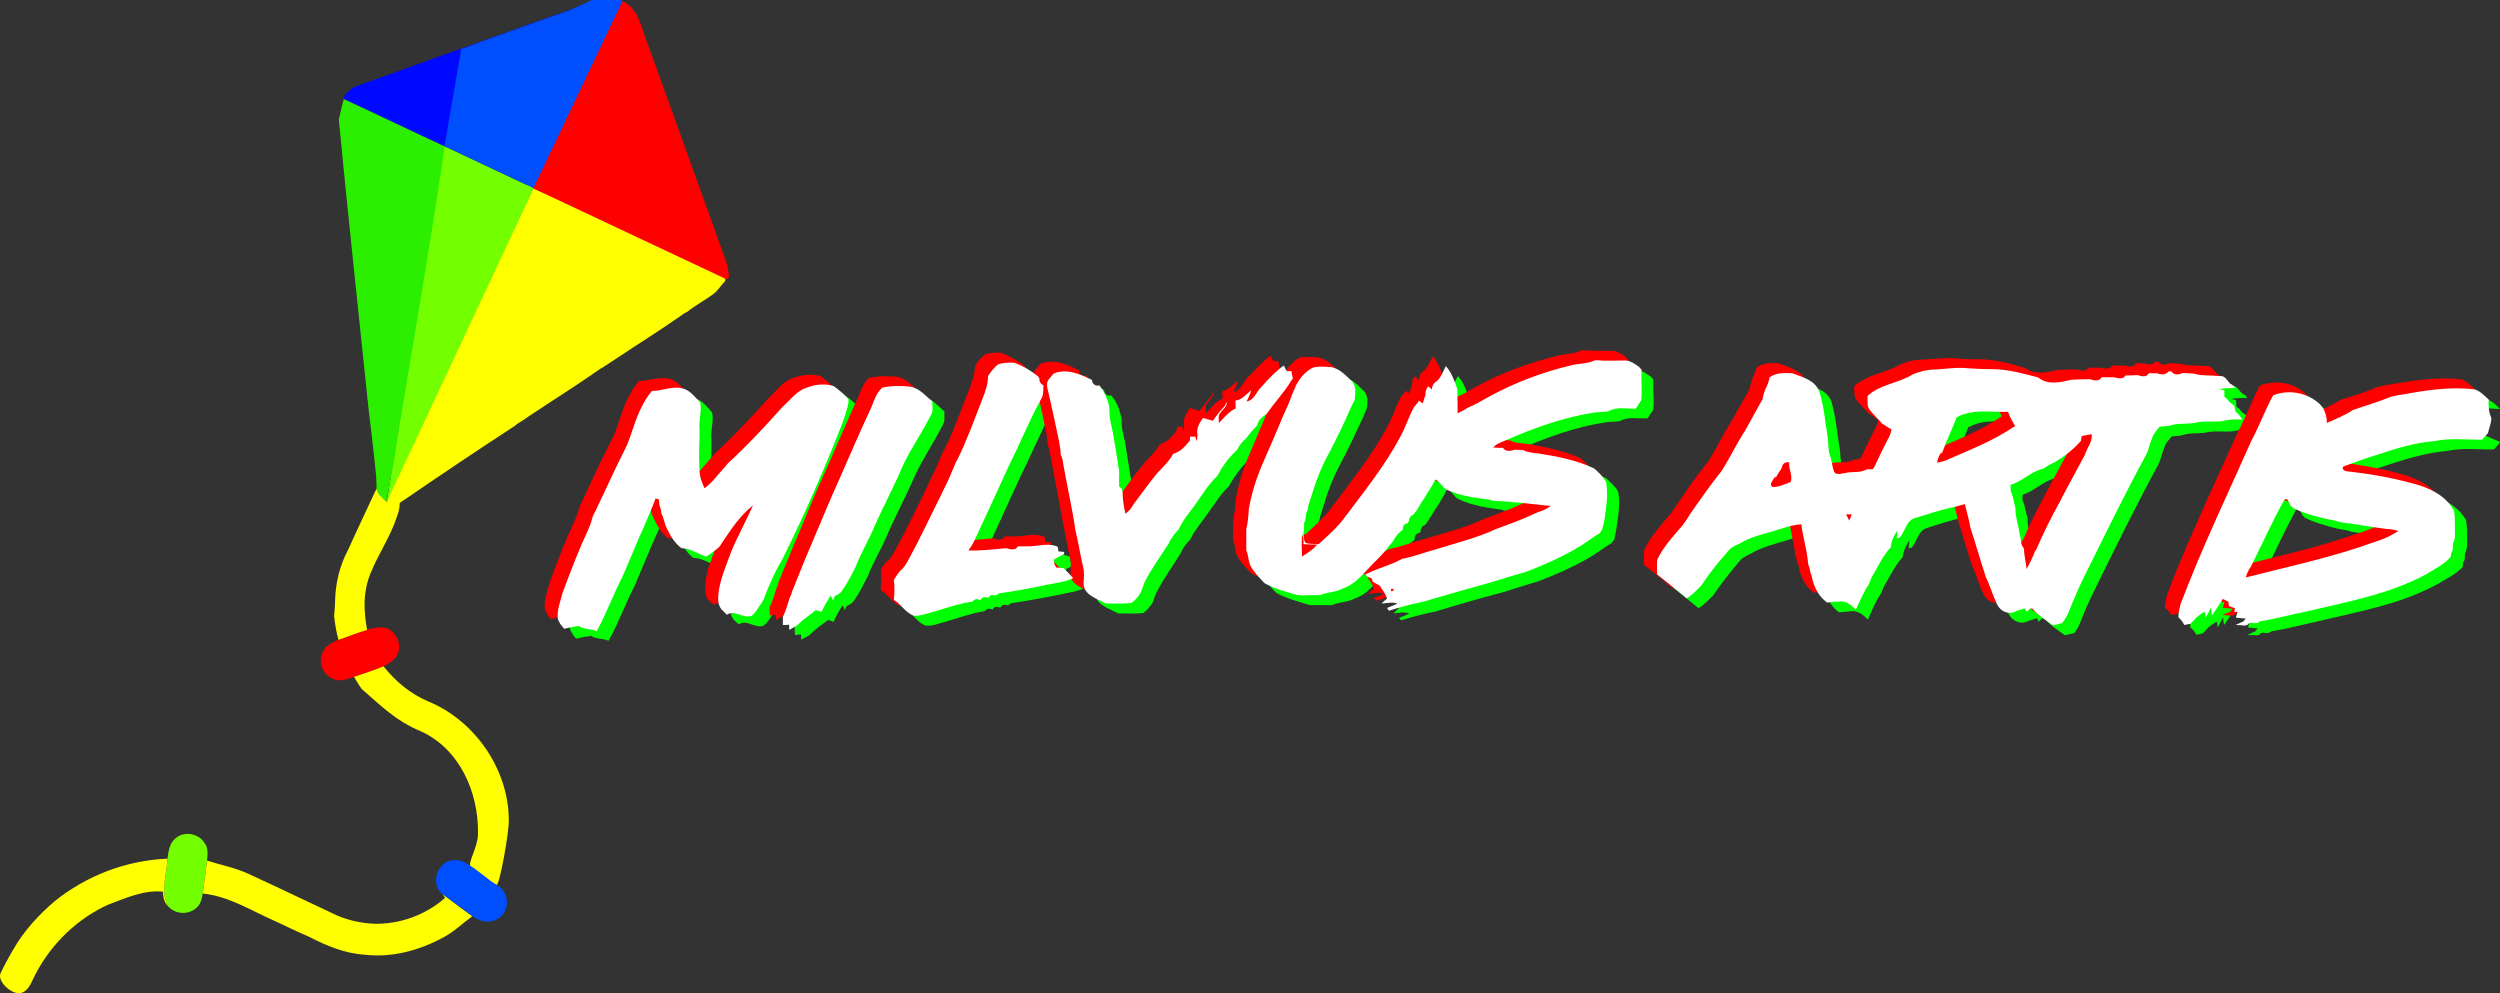 <?xml version="1.0" encoding="UTF-8" standalone="no"?>
<!DOCTYPE svg PUBLIC "-//W3C//DTD SVG 1.1//EN" "http://www.w3.org/Graphics/SVG/1.1/DTD/svg11.dtd">
<svg version="1.1" xmlns="http://www.w3.org/2000/svg" xmlns:xlink="http://www.w3.org/1999/xlink" preserveAspectRatio="xMidYMid meet" viewBox="175.987 185.849 312.577 124.188" width="312.58" height="124.19"><rect x="175.987" y="185.849" width="312.577" height="124.188" fill="#333333" stroke="none"/><defs><path d="M242.83 209.44C250.6 213.56 268.04 212 266.68 220.7C266.68 220.74 266.65 220.98 266.65 221.02C266.1 221.52 265.75 222.22 265.13 222.65C264.12 223.39 262.95 224.01 261.94 224.82C261.83 224.86 261.56 225.02 261.44 225.1C258.52 227.16 255.45 229.06 252.5 231.04C252 231.35 251.53 231.7 251.03 231.97C248.11 234.03 245.08 235.9 242.13 237.88C241.66 238.23 241.16 238.54 240.65 238.85C240.57 238.89 240.46 239.05 240.38 239.08C235.6 242.19 230.86 245.38 226.16 248.6C225.73 248.92 225.3 249.03 224.52 248.64C224.5 248.64 224.35 248.57 224.33 248.57C229.81 235.35 236.53 222.34 242.67 209.4C242.67 209.4 242.67 209.4 242.67 209.36C242.7 209.37 242.81 209.43 242.83 209.44Z" id="agsDnadnF"></path><path d="M231.52 204.11C234.47 205.51 238.71 207.49 241.66 208.89C242.01 209.05 242.83 209.05 242.67 209.36C242.59 209.59 242.52 209.79 242.44 209.98C241.23 212.56 235.19 225.45 224.33 248.64M201.52 291.19C202.06 291.81 201.95 292.71 201.87 293.45C201.71 294.85 201.52 296.21 201.33 297.57C201.25 298.23 201.05 298.96 200.51 299.39C199.46 300.29 197.87 300.17 196.97 299.12C196 297.26 196.86 295.16 196.93 293.21C197.05 292.28 197.17 291.31 197.91 290.69C198.96 289.72 200.78 290.03 201.52 291.19Z" id="bmTXu92oP"></path><path d="M249.35 186.28C249.74 186.16 250.13 186 250.48 185.85C250.5 185.85 250.69 185.85 250.71 185.85C245 187.87 239.37 189.97 233.66 191.99C233.19 195.21 232.61 198.44 232.1 201.7C231.98 202.52 231.83 203.34 231.56 204.15C227.36 202.21 223.16 200.19 218.97 198.24C219.01 197.51 219.74 197.16 220.25 196.73C229.96 193.23 239.68 189.77 249.35 186.28Z" id="bCN8ByJ1n"></path><path d="M234.86 191.56C235.29 191.37 235.72 191.21 236.18 191.06C236.57 190.9 236.96 190.78 237.35 190.63C240.57 189.46 243.95 188.3 247.22 187.13C247.99 186.82 248.77 186.39 249.55 186.04C249.7 185.97 249.86 185.93 250.01 185.85C250.38 185.85 253.27 185.85 253.63 185.85C253.82 185.97 253.94 186.08 253.98 186.24C253.98 186.39 254.09 186.59 253.98 186.78C252.92 189.05 244.47 207.17 243.41 209.44C243.25 209.82 243.02 209.51 242.67 209.36C242.63 209.36 242.59 209.32 242.52 209.28C238.98 207.61 235.4 205.94 231.87 204.27C231.79 204.27 231.56 204.23 231.56 204.15C231.7 203.34 232.4 199.29 233.66 191.99C234.38 191.73 234.78 191.59 234.86 191.56Z" id="c2cbErIJUV"></path><path d="M218.97 198.24C223.13 200.15 227.21 202.13 231.32 204.03C231.34 204.04 231.42 204.08 231.56 204.15C231.28 206.3 231.12 207.49 231.09 207.73C231.05 207.88 231.01 208.08 230.97 208.23C230.86 209.16 230.7 210.14 230.55 211.11C228.99 220.9 227.36 230.69 225.69 240.48C225.46 242.31 225.15 244.1 224.8 245.85C224.75 246.12 224.34 248.29 224.29 248.57C224.17 249.11 223.47 247.83 223.2 247.32C223.16 247.21 223.05 247.09 223.05 246.97C223.05 246.74 223.09 246.47 223.05 246.23C223.05 245.26 222.89 244.33 222.81 243.36C222.58 241.26 222.35 239.2 222.08 237.1C220.83 225.02 219.51 212.89 218.35 200.81C218.35 200.81 218.35 200.81 218.35 200.81C218.6 199.67 218.81 198.81 218.97 198.24Z" id="a1fhrKXinW"></path><path d="M253.82 185.97C254.83 186.47 255.61 187.44 255.96 188.53C259.5 198.28 262.99 208.08 266.53 217.87C266.88 218.76 267.58 221.13 266.68 220.7C265.08 219.95 257.08 216.18 242.67 209.4M218.31 265.86C219.12 265.59 219.94 265.24 220.75 264.96C221.88 264.58 223.71 263.88 224.76 264.61C225.69 265.27 226.16 266.44 225.73 267.57C225.42 268.38 224.64 268.77 223.94 269.16C222.74 269.67 221.49 270.05 220.25 270.48C219.43 270.75 218.54 271.14 217.68 270.75C216.36 270.29 215.7 268.62 216.36 267.37C216.67 266.56 217.53 266.17 218.31 265.86Z" id="cuYBSGzal"></path><path d="M219.55 254.51C220.68 251.99 221.88 249.5 223.05 246.97C223.28 247.63 223.75 248.14 224.29 248.57C224.8 248.76 225.96 248.18 225.96 248.76C225.96 249.5 225.81 249.89 225.61 250.47C224.8 252.96 223.28 255.13 222.31 257.54C221.61 259.21 221.45 261.12 221.65 262.9C221.69 263.49 221.8 264.07 221.88 264.61C220.68 264.96 219.51 265.43 218.31 265.86C218.03 264.89 217.88 263.88 217.76 262.9C217.8 262.28 217.88 261.66 217.88 261.04C217.92 258.79 218.46 256.53 219.55 254.51M220.25 270.48C221.49 270.05 222.74 269.67 223.94 269.16C225.42 271.03 227.32 272.62 229.54 273.55C235.37 275.96 239.56 282.02 239.6 288.32C239.68 289.79 238.44 296.52 238.09 296.48C238.09 296.48 238.05 296.48 238.05 296.48C236.84 295.78 235.64 295.31 234.82 294.26C234.43 293.72 235.72 291.81 235.75 290.18C235.87 284.9 233.42 279.46 228.6 277.28C225.5 276 223.67 274.13 221.22 272C220.87 271.53 220.56 270.99 220.25 270.48M182.71 298.62C186.72 295.35 191.77 293.41 196.93 293.21C196.86 295.16 196 297.26 196.97 299.12C196.47 298.65 196.39 297.95 196.35 297.33C193.94 297.1 191.69 298.15 189.51 298.96C185.67 300.71 182.48 303.78 180.5 307.51C180.34 307.82 180.19 308.14 180.03 308.45C179.76 309.07 179.33 309.81 178.63 310C177.54 310.31 175.56 308.56 176.07 307.51C176.57 306.46 177.12 305.45 177.7 304.48C178.98 302.23 180.77 300.32 182.71 298.62M201.87 293.45C203.58 293.99 205.37 294.34 207 295.08C210.73 296.79 214.42 298.58 218.15 300.32C219.63 300.95 221.14 301.26 222.7 301.34C225.92 301.45 229.23 300.25 231.63 298.11C231.56 297.99 231.4 297.76 231.32 297.64C232.57 298.58 233.77 299.51 235.05 300.4C233.85 301.26 232.76 302.35 231.44 303.04C228.45 304.68 224.99 305.61 221.61 305.22C219.12 305.07 216.79 304.09 214.62 302.97C212.79 302.19 211.04 301.3 209.21 300.48C206.69 299.28 204.16 297.84 201.33 297.57C201.33 297.57 201.33 297.57 201.33 297.57C201.58 295.75 201.77 294.38 201.87 293.45Z" id="a1fxYfhTZS"></path><path d="M234.7 294.03C235.95 294.81 237 295.86 238.24 296.59C239.87 297.6 239.68 300.13 237.97 300.87C236.96 301.34 235.91 300.99 235.05 300.4C233.81 299.47 232.61 298.54 231.32 297.64C229.89 296.59 230.47 294.03 232.14 293.49C233.07 293.17 233.97 293.52 234.7 294.03Z" id="a66y39CKcc"></path><path d="M477.72 236.4C480.75 235.9 483.86 235.35 486.93 235.78C487.59 235.98 488.1 236.48 488.56 236.99M488.56 241.11C488.56 241.14 488.56 241.18 488.52 241.22C488.29 241.53 488.06 241.77 487.79 242.04C485.84 242.08 483.86 241.8 481.96 242.23C479.55 242.43 477.18 243.13 474.89 243.86C473.41 244.33 471.93 244.87 470.49 245.42C470.26 245.69 470.57 245.96 470.84 245.96C473.6 246.31 476.4 246.78 479.08 247.52C481.1 248.02 483.2 248.95 484.29 250.82C484.48 251.52 484.41 252.3 484.44 253.03C484.41 253.66 484.56 254.36 484.21 254.98C484.1 255.37 484.29 255.87 483.94 256.18C483.94 256.34 483.9 256.61 483.9 256.73C483.05 257.66 481.88 258.2 480.79 258.86C476.21 261.39 471 262.28 465.99 263.49C464.01 263.91 462.06 264.46 460.04 264.77C459.96 264.81 459.81 264.93 459.69 264.96C459.58 265 459.34 265 459.23 265C458.92 264.89 458.64 264.96 458.45 265.24C458.37 265.24 458.25 265.27 458.18 265.27C457.9 265.27 457.32 265.24 457.01 265.24C457.32 265.04 457.67 264.93 458.02 264.77C458.06 264.65 458.18 264.54 458.25 264.42C457.83 264.38 457.44 264.34 457.05 264.3C457.13 264.07 457.21 263.84 457.24 263.6C457.17 263.57 456.97 263.57 456.86 263.57C456.86 263.45 456.89 263.25 456.89 263.14C456.66 263.02 456.39 262.94 456.16 262.87C456.16 262.71 456.12 262.48 456.12 262.32C455.85 262.21 455.61 262.09 455.38 261.97C454.95 262.67 454.52 263.37 454.06 263.99C454.02 263.76 453.94 263.29 453.94 263.02C453.71 263.45 453.51 263.88 453.28 264.3C453.24 264.11 453.2 263.72 453.16 263.57C452.7 263.84 452.23 264.11 451.88 264.54C451.73 264.73 451.53 264.89 451.38 265.04C451.1 265.12 450.83 265.16 450.6 265.2C450.41 264.81 450.13 264.54 449.82 264.26C449.82 263.72 449.98 263.14 450.09 262.59C450.44 261.74 450.83 260.85 451.14 259.91C453.59 253.93 456.35 248.06 458.99 242.19C459.96 240.33 460.7 238.35 461.67 236.52C463.5 235.78 465.75 236.09 467.23 237.37C468.05 238 468.47 238.97 468.44 239.98C469.56 239.47 470.73 238.97 471.78 238.31C471.78 238.3 471.85 238.27 471.85 238.27C473.37 237.76 474.92 237.34 476.36 236.68C476.83 236.64 477.26 236.48 477.72 236.4M376.89 232.13C376.92 232.13 377.04 232.09 377.12 232.09C378.28 232.21 379.49 232.17 380.66 232.17C381.32 232.13 381.9 232.6 382.4 232.95C382.48 233.02 382.64 233.22 382.71 233.29C382.64 234.31 382.75 235.35 382.75 236.4C382.71 236.56 382.71 236.91 382.71 237.1C382.68 237.14 382.6 237.22 382.6 237.26C382.36 237.57 382.17 237.88 381.98 238.15C380.85 238.23 379.57 237.88 378.52 238.5C378.01 238.58 377.47 238.58 376.92 238.62C373.04 239.2 369.23 240.56 365.62 242.19C365.23 242.35 364.8 242.47 364.49 242.78C364.37 242.82 364.26 242.97 364.14 243.05C364.57 243.05 365 243.09 365.42 243.09C365.73 243.63 366.39 243.48 366.9 243.32C367.25 243.32 367.6 243.32 367.95 243.36C368.57 243.71 369.31 243.71 370.01 243.79C372.34 244.18 374.67 244.64 376.81 245.65C377.35 246.16 377.97 246.66 378.32 247.36C378.52 248.6 378.4 249.85 378.21 251.09C378.13 251.79 378.01 252.45 377.86 253.15C377.85 253.17 377.82 253.29 377.82 253.31C377.74 253.42 377.59 253.62 377.51 253.73C376.5 254.32 375.6 255.06 374.59 255.64C372.61 256.77 370.51 257.7 368.38 258.51C366.9 258.94 365.46 259.41 364.02 259.87C361.19 260.61 358.35 261.43 355.55 262.28C355.54 262.29 355.45 262.32 355.44 262.32C354 262.59 352.56 262.98 351.16 263.41C351.08 263.33 350.97 263.18 350.93 263.1C351.36 262.94 351.78 262.75 352.21 262.55C351.55 262.32 350.89 262.48 350.23 262.55C350.42 262.32 350.66 262.13 350.89 261.89C350.73 261.27 350.27 260.81 350 260.26C349.69 260.11 349.41 259.99 349.1 259.83C349.1 259.72 349.02 259.52 348.99 259.41C348.87 259.33 348.6 259.21 348.44 259.17C348.36 259.1 348.25 258.98 348.17 258.9C348.44 258.75 348.71 258.63 348.95 258.51C350.23 258.01 351.55 257.62 352.72 257C352.72 256.99 352.79 256.96 352.79 256.96C354.27 256.69 355.63 256.14 357.11 255.72C359.59 254.98 362.16 254.36 364.57 253.23C366.32 252.57 368.07 251.95 369.77 251.13C370.05 251.01 370.32 250.94 370.63 250.82C370.86 250.66 371.14 250.51 371.41 250.35C368.96 250.08 366.51 249.77 364.1 249.69C363.99 249.65 363.87 249.62 363.75 249.58C361.96 249.34 360.1 249.07 358.43 248.29C357.77 248.06 357.57 247.24 356.91 247.01C356.29 248.37 355.36 249.62 354.58 250.9C354.46 251.13 354.31 251.29 354.15 251.48C353.77 251.6 353.61 251.95 353.61 252.3C353.57 252.34 353.49 252.45 353.45 252.49C353.03 252.53 352.83 252.88 352.87 253.27C352.83 253.35 352.76 253.38 352.72 253.46C352.21 253.77 351.9 254.28 351.67 254.78C351.32 255.09 351.05 255.48 350.73 255.83C350.15 256.65 349.37 257.23 348.71 257.97C347.74 258.98 346.85 260.18 345.45 260.65C344.52 261.16 343.47 261.08 342.54 261.51C342.34 261.51 341.99 261.51 341.8 261.51C341.37 261.51 340.9 261.51 340.44 261.51C340.28 261.51 339.93 261.51 339.78 261.51C338.38 261.08 336.98 260.73 335.66 260.03C335.62 259.99 335.58 259.95 335.5 259.91C334.84 259.21 334.1 258.51 333.71 257.58C333.52 257.04 333.6 256.42 333.33 255.91C333.29 255.02 333.29 254.12 333.29 253.27C333.48 252.45 333.6 251.6 333.64 250.78C333.99 248.68 334.65 246.66 335.5 244.76C336.2 243.05 336.94 241.38 337.64 239.71C337.72 239.47 337.83 239.24 337.95 239.01C338.18 238.46 338.46 237.88 338.69 237.3C338.96 236.64 339.23 235.94 339.54 235.28C340.01 234.34 340.71 233.53 341.6 233.02C342.34 232.87 343.12 232.91 343.86 232.98C345.02 233.14 345.8 234.07 346.62 234.85C347.08 235.47 346.97 236.29 346.85 237.03C346.84 237.05 346.74 237.24 346.73 237.26C346.65 237.41 346.54 237.69 346.5 237.84C345.57 239.86 344.63 241.88 343.58 243.86C342.77 245.38 342.11 246.93 341.64 248.57C341.45 249.15 341.29 249.69 341.1 250.24C341.02 250.59 340.94 250.94 340.83 251.25C340.79 251.67 340.79 252.1 340.55 252.49C340.55 253.27 340.24 254.16 340.67 254.94C341.18 255.17 341.84 255.02 342.38 255.09C343.51 254.05 344.75 253 345.68 251.67C348.09 248.45 350.7 245.26 352.6 241.65C353.26 240.48 353.65 239.16 354.27 238C354.5 237.72 354.7 237.45 354.93 237.18C355.05 237.3 355.28 237.45 355.4 237.53C355.44 237.18 355.51 236.87 355.67 236.6C355.71 236.13 355.71 235.67 356.06 235.35C356.17 235.47 356.41 235.67 356.52 235.78C356.56 235.39 356.68 235 357.03 234.77C357.65 234.31 357.88 233.53 358.27 232.87C359.01 233.68 359.36 234.73 359.67 235.74C359.75 236.4 359.71 237.03 359.71 237.69C359.71 238.04 359.71 238.39 359.75 238.77C360.18 238.54 360.64 238.27 361.11 238.04C362 237.65 362.82 237.18 363.64 236.71C366.9 234.89 370.4 233.61 374.01 232.75C374.98 232.52 375.99 232.56 376.89 232.13M340.28 256.65C340.94 256.22 341.64 255.79 342.19 255.17C341.6 255.13 341.02 255.13 340.48 255.13C340.48 254.67 340.44 254.16 340.24 253.73C340.24 254.71 340.24 255.68 340.28 256.65M351.47 260.69C351.08 261.43 352.29 260.69 351.47 260.69M302.32 232.6C302.94 232.44 303.6 232.36 304.26 232.44C305.35 232.83 306.4 233.37 307.29 234.15C307.33 234.19 307.41 234.31 307.45 234.38C307.41 234.77 307.56 235.08 307.91 235.24C307.91 235.86 307.95 236.52 307.6 237.1C306.13 239.78 304.96 242.66 303.6 245.38C302.16 248.53 300.69 251.71 299.25 254.86C299.13 255.02 299.01 255.21 298.9 255.37C298.87 255.42 298.62 255.86 298.59 255.91C300.18 255.99 301.73 255.72 303.33 255.6C303.79 255.79 304.49 255.95 304.73 255.37C305.12 255.37 305.5 255.37 305.89 255.37C307.17 255.44 308.46 254.9 309.74 255.44C309.75 255.48 309.81 255.76 309.82 255.79C309.82 255.83 309.78 255.95 309.78 256.03C309.97 256.03 310.32 256.07 310.52 256.07C310.52 256.1 310.55 256.35 310.56 256.38C310.13 256.61 309.66 256.8 309.27 257C309.27 257.15 309.27 257.43 309.27 257.58C309.28 257.59 309.32 257.66 309.39 257.78C309.48 257.92 309.53 257.99 309.55 258.01C309.86 258.05 310.13 258.09 310.44 258.09C310.87 258.51 311.25 258.94 311.68 259.33C310.75 259.8 309.7 259.91 308.69 260.15C306.63 260.57 304.53 260.96 302.4 261.27C302.32 261.31 302.16 261.43 302.08 261.51C302.06 261.51 301.84 261.51 301.81 261.51C301.5 261.39 301.23 261.51 301.11 261.78C301.09 261.78 300.87 261.78 300.84 261.78C300.53 261.66 300.26 261.74 300.1 262.05C300.08 262.05 299.89 262.01 299.87 262.01C299.56 261.89 299.29 262.01 299.13 262.24C299.12 262.25 299.03 262.28 299.01 262.28C297.3 262.55 295.75 263.14 294.16 263.6C293.34 263.8 292.6 264.15 291.75 264.07C290.7 263.72 290.19 262.63 289.26 262.09C289.3 261.27 289.38 260.42 289.26 259.6C289.57 259.1 289.84 258.55 290.35 258.2C290.78 257.7 291.05 257.11 291.36 256.53C292.49 254.51 293.46 252.41 294.51 250.31C294.82 249.65 295.17 248.95 295.44 248.33C296.1 247.13 296.53 245.92 297.07 244.76C297.08 244.74 297.18 244.58 297.19 244.56C298.43 242.08 299.33 239.43 300.37 236.83C300.69 235.98 301.04 235.08 301.04 234.11C301.38 233.57 301.77 233.02 302.32 232.6M335.04 235.59C336.05 234.65 336.86 233.57 337.99 232.79C338.07 232.98 338.26 233.29 338.38 233.49C338.49 233.49 338.77 233.49 338.92 233.49C339 233.76 339.08 234.07 339.15 234.34C339.08 234.5 338.92 234.73 338.84 234.85C337.95 236.21 336.82 237.41 335.93 238.73C335.85 238.81 335.74 238.89 335.7 238.93C335.23 239.28 334.8 239.67 334.69 240.25C334.18 240.79 333.71 241.3 333.29 241.88C332.82 242.23 332.47 242.7 332.24 243.2C332.2 243.24 332.12 243.36 332.08 243.4C331.15 244.29 330.37 245.34 329.75 246.43C329.75 246.51 329.67 246.55 329.67 246.62C328.62 247.59 327.89 248.84 327.03 250C326.29 251.09 325.4 252.06 324.82 253.27C324.78 253.35 324.74 253.38 324.66 253.46C324.23 253.89 323.84 254.43 323.61 255.02C322.64 256.61 321.51 258.13 320.66 259.8C320.54 259.99 320.46 260.18 320.39 260.38C320.27 260.69 320.19 260.96 320.08 261.27C319.73 261.7 319.42 262.17 318.95 262.48C317.9 262.63 316.81 262.52 315.76 262.55C315.75 262.55 315.69 262.48 315.68 262.48C314.56 261.89 312.73 261.39 313 259.76C313 259.29 313 258.82 313 258.36C312.58 256.69 312.34 254.98 311.95 253.35C311.53 250.63 310.94 247.94 310.48 245.26C310.36 244.8 310.36 244.33 310.13 243.94C310.09 242.7 309.74 241.49 309.51 240.29C309.16 238.73 308.85 237.18 308.46 235.59C308.34 235.2 308.38 234.77 308.65 234.46C308.85 234.23 309.04 234.03 309.2 233.8C310.83 233.1 312.58 233.84 314.05 234.62C314.01 235.08 314.48 235.43 314.91 235.28C315.57 236.01 315.92 236.95 316.15 237.88C316.23 238.15 316.23 238.46 316.23 238.73C316.23 239.55 316.5 240.37 316.66 241.18C316.93 242.82 317.16 244.41 317.43 246C317.39 246.62 317.36 247.28 317.43 247.91C317.51 247.98 317.67 248.18 317.78 248.26C317.78 248.37 317.82 248.57 317.82 248.68C317.86 249.54 317.98 250.43 318.17 251.29C318.56 251.05 318.83 250.7 319.07 250.31C319.08 250.3 319.17 250.21 319.18 250.2C319.38 249.93 319.57 249.65 319.76 249.42C320.39 248.53 321.01 247.67 321.71 246.82C322.45 245.81 323.53 244.99 324.16 243.83C325.09 243.59 325.71 242.85 326.25 242.12C326.26 242.07 326.29 241.7 326.29 241.65C326.53 241.65 326.72 241.65 326.95 241.65C326.99 241.8 327.07 242.12 327.15 242.23C327.19 242 327.19 241.73 327.19 241.42C327.03 240.64 327.46 239.98 327.92 239.36C328.31 239.43 328.74 239.55 329.13 239.67C329.32 239.4 329.52 239.16 329.67 238.93C329.98 238.54 330.33 238.19 330.61 237.8C330.68 237.65 330.76 237.49 330.84 237.34C330.92 237.92 330.37 238.27 330.1 238.7C329.75 239.05 329.91 239.55 329.91 239.98C330.53 239.32 331.15 238.54 332.01 238.11C331.97 237.8 331.97 237.49 331.97 237.18C332.78 237.1 333.29 236.36 333.95 235.9C333.79 236.36 333.56 236.83 333.37 237.3C334.06 237.18 334.38 236.52 334.73 236.01C334.8 235.94 334.88 235.78 334.92 235.7C334.93 235.7 334.97 235.66 335.04 235.59M419.44 233.26C420.83 233.22 422.19 232.98 423.59 233.14C424.68 233.22 425.73 233.22 426.82 233.26C428.68 233.26 430.47 233.76 432.22 234.27C432.24 234.27 432.36 234.3 432.38 234.31C433.54 235.24 435.13 234.89 436.49 234.54C437.27 234.54 438.05 234.5 438.83 234.5C439.29 234.69 439.91 234.77 440.26 234.27C440.77 234.27 441.27 234.27 441.82 234.27C442.28 234.38 442.94 234.58 443.22 234.03C443.72 234.03 444.27 233.99 444.77 233.99C445.2 234.15 445.9 234.31 446.17 233.72C446.52 233.72 446.83 233.72 447.18 233.72C447.69 233.96 448.31 233.99 448.66 233.49C448.68 233.49 448.9 233.49 448.93 233.49C449.28 233.99 449.9 233.96 450.37 233.72C450.83 233.72 451.3 233.72 451.77 233.8C452.81 234.11 453.94 233.96 455.03 234.07C455.65 234.03 455.92 234.65 456.27 235C456.39 235.08 456.62 235.2 456.74 235.28C456.78 235.35 456.89 235.51 456.97 235.59C456.31 235.59 455.61 235.63 454.95 235.7C455.15 235.78 455.38 235.82 455.57 235.9C455.57 236.09 455.61 236.48 455.61 236.68C455.69 236.75 455.92 236.95 456.04 237.03C456.2 237.37 456.54 237.57 456.86 237.8C456.89 238.04 456.93 238.27 456.97 238.5C457.32 238.81 457.59 239.16 457.83 239.55C457.13 239.47 456.39 239.51 455.73 239.67C454.49 239.98 453.2 239.63 451.96 239.9C450.91 240.13 449.78 239.9 448.73 240.29C448.35 240.37 447.92 240.37 447.53 240.41C447.3 240.68 447.1 240.91 446.91 241.14C446.71 241.46 446.6 241.77 446.48 242.12C446.25 242.7 446.13 243.4 445.82 243.98C443.18 248.84 440.73 253.81 438.28 258.79C437.78 259.76 437.31 260.81 436.84 261.82C436.34 262.9 436.07 264.07 435.33 265C434.9 265.12 434.51 265.2 434.16 265.27C433.31 264.65 432.45 264.11 431.75 263.33C431.4 262.94 431.13 263.29 430.9 263.6C430.86 263.49 430.7 263.25 430.67 263.14C430.32 263.25 429.93 263.37 429.58 263.49C428.68 263.99 427.63 263.53 427.17 262.67C426.62 261.54 426.27 260.3 425.77 259.17C425.76 259.15 425.7 259 425.69 258.98C425.03 257.04 424.49 255.02 423.87 253.03C423.67 252.06 423.36 251.09 423.13 250.12C422.74 250.2 422.27 250.35 421.84 250.47C421.77 250.47 421.61 250.55 421.53 250.55C419.98 250.86 418.5 251.36 417.03 251.83C415.82 252.1 415.71 253.54 415.01 254.32C414.97 254.32 414.66 254.39 414.62 254.39C414.66 254.16 414.69 253.66 414.73 253.38C414.31 254.05 413.96 254.74 413.88 255.52C413.02 256.45 412.44 257.58 411.82 258.71C411.51 259.1 411.35 259.6 411.16 260.07C410.46 261.08 410.03 262.21 409.53 263.33C408.94 262.67 408.21 262.13 407.27 262.28C407.16 262.32 406.92 262.32 406.81 262.32C406.57 262.36 406.15 262.4 405.91 262.4C404.82 261.62 404.24 260.34 404.01 259.02C403.93 258.94 403.89 258.75 403.81 258.63C403.81 258.51 403.78 258.28 403.78 258.2C403.7 258.05 403.62 257.78 403.58 257.66C403.58 257.54 403.54 257.35 403.54 257.27C403.35 255.72 402.88 254.2 402.73 252.65C401.44 252.72 400.28 253.15 399.07 253.5C397.67 253.93 396.24 254.28 394.99 255.02C394.57 255.25 394.1 255.44 393.71 255.75C392.47 257.19 391.26 258.71 390.18 260.3C389.63 260.85 389.05 261.47 388.35 261.89C387.14 260.88 385.9 259.87 384.66 258.9C384.66 258.32 384.66 257.7 384.7 257.11C384.7 257.1 384.77 256.94 384.77 256.92C385.51 255.44 386.6 254.2 387.69 252.92C388.31 252.3 388.7 251.44 389.24 250.74C390.33 249.15 391.5 247.52 392.7 245.96C393.67 244.45 394.49 242.82 395.42 241.3C395.5 241.18 395.62 240.95 395.69 240.83C396.43 239.55 397.13 238.27 397.87 237.03C397.95 236.71 397.99 236.36 398.1 236.05C398.18 235.82 398.26 235.59 398.37 235.35C398.53 235 398.65 234.65 398.76 234.27C399.58 233.68 400.59 233.68 401.56 233.76C402.84 234.27 404.48 234.62 404.98 236.09C405.52 237.88 405.64 239.75 405.95 241.57C406.15 242.47 405.99 243.48 406.42 244.33C406.5 244.87 406.61 245.38 406.73 245.92C406.92 246.62 407.7 246.23 408.21 246.2C409.1 245.96 410.11 246.27 410.93 245.77C411.16 245.77 411.39 245.73 411.66 245.73C411.7 245.69 411.74 245.57 411.82 245.5C411.83 245.47 411.92 245.29 411.94 245.26C412.44 244.21 412.95 243.13 413.49 242.08C413.57 241.92 413.68 241.77 413.72 241.57C413.73 241.54 413.83 241.33 413.84 241.3C413.92 241.18 413.96 240.91 413.96 240.79C413.57 240.52 413.22 240.29 412.83 240.02C412.29 239.43 411.7 238.93 411.24 238.31C410.89 237.8 411 237.18 410.96 236.6C412.56 235.08 414.89 234.97 416.72 233.88C417.57 233.49 418.5 233.26 419.44 233.26M422.27 239.2C422.18 239.2 422.13 239.2 422.12 239.2C421.53 240.72 420.83 242.19 420.33 243.71C420.31 243.71 420.12 243.74 420.1 243.75C419.86 244.1 419.75 244.52 419.67 244.91C420.17 244.8 420.68 244.68 421.15 244.45C423.94 243.28 426.82 242.15 429.31 240.44C429.32 240.44 429.45 240.37 429.46 240.37C429.11 239.78 428.8 239.2 428.57 238.58C426.47 238.66 424.18 238.15 422.27 239.2M437.78 241.61C437.74 241.77 437.7 242.04 437.7 242.19C436.77 243.24 435.6 244.1 434.4 244.87C433.89 245.07 433.39 245.38 432.92 245.65C431.4 246.04 430.35 247.24 428.88 247.71C428.84 247.98 428.84 248.26 428.88 248.53C428.88 248.52 428.89 248.5 428.92 248.45C428.92 248.47 428.92 248.49 428.92 248.49C429.19 249.19 429.27 249.93 429.5 250.63C429.42 251.71 429.85 252.76 430 253.81C430.2 254.39 430.04 255.13 430.51 255.64C430.59 256.49 430.78 257.35 430.9 258.24C431.25 257.46 431.64 256.77 431.91 255.95C431.92 255.94 432.05 255.84 432.06 255.83C432.92 253.81 433.93 251.83 434.98 249.89C435.99 247.87 437.12 245.92 438.16 243.94C438.4 243.09 439.18 242.31 438.98 241.34C438.59 241.42 438.16 241.53 437.78 241.61M400.2 245.65C399.93 246.04 399.73 246.43 399.5 246.86C399.5 246.83 399.47 246.65 399.46 246.62C399.31 247.01 398.53 247.71 399.15 247.94C399.93 247.94 400.67 247.59 401.37 247.36C401.72 246.55 401.09 245.73 401.17 244.91C400.63 244.72 400.28 245.15 400.2 245.65M408.28 251.36C408.44 251.64 408.56 251.91 408.71 252.18C408.79 251.91 408.9 251.64 409.02 251.4C408.79 251.4 408.52 251.4 408.28 251.36M277.8 235.78C279 235.2 280.4 234.97 281.72 235.35C282.38 235.82 283.04 236.36 283.59 237.03C283.59 237.69 283.35 238.31 283.16 238.93C283.08 239.2 283.01 239.43 282.89 239.71C282.81 239.94 282.73 240.21 282.66 240.44C280.44 246.04 277.99 251.56 275.31 256.96C274.38 258.59 273.6 260.34 272.9 262.13C272.86 262.21 272.75 262.4 272.71 262.48C272.28 263.02 272.01 263.72 271.39 264.11C270.34 264.42 269.33 263.25 268.36 263.91C268.28 263.84 268.04 263.6 267.93 263.53C267.31 263.02 267.27 262.24 267.31 261.51C267.42 259.68 268.2 257.93 268.86 256.22C269.64 254.16 270.76 252.3 271.62 250.24C270.03 251.56 268.86 253.31 267.7 255.02C267.46 255.64 266.8 255.91 266.3 256.3C266.18 256.42 265.91 256.57 265.75 256.65C264.74 256.34 263.81 255.6 262.68 255.6C261.79 254.94 261.24 253.93 260.78 252.92C260.51 252.41 260.51 251.79 260.2 251.29C260.16 251.17 260.12 250.9 260.12 250.74C259.92 250.35 259.88 249.96 259.85 249.54C259.77 249.5 259.57 249.46 259.46 249.42C259.3 249.85 259.15 250.24 258.99 250.59C258.45 251.83 257.94 253.03 257.4 254.2C256.7 255.83 256.04 257.46 255.34 259.1C254.17 261.35 253.32 263.76 252.07 265.97C251.41 265.62 250.52 265.82 249.9 265.35C249.28 265.43 248.65 265.55 248.03 265.7C247.84 265.51 247.68 265.31 247.57 265.12C247.45 264.96 247.33 264.69 247.26 264.54C247.1 263.41 247.57 262.32 247.84 261.19C248.77 258.63 249.78 256.03 250.95 253.5C251.18 253 251.37 252.45 251.53 251.95C251.57 251.83 251.65 251.6 251.69 251.48C251.84 251.13 252.04 250.82 252.15 250.47C253.36 247.91 254.56 245.3 255.88 242.78C256.43 241.46 256.78 240.09 257.32 238.77C257.44 238.54 257.51 238.31 257.63 238.07C257.83 237.76 257.98 237.45 258.17 237.1C258.41 236.71 258.68 236.33 259.03 235.94C260.31 235.98 261.56 235.32 262.88 235.67C263.81 235.9 264.39 236.71 265.01 237.41C265.29 238.5 264.78 239.67 264.94 240.79C264.98 242.31 264.82 243.83 264.94 245.34C264.94 245.5 264.94 245.88 264.94 246.04C265.01 246.78 265.25 247.48 265.6 248.14C265.75 247.98 265.95 247.83 266.1 247.71C266.3 247.48 266.53 247.28 266.72 247.09C267.35 246.39 267.93 245.69 268.55 244.99C270.92 242.78 273.14 240.41 275.31 238C276.13 237.26 276.83 236.33 277.8 235.78M287.78 235.55C288.91 235.28 290.08 235.32 291.24 235.43C292.45 235.59 293.19 236.56 294.08 237.3C294 237.72 294.16 238.23 294 238.66C293.96 238.81 293.85 239.05 293.77 239.16C292.6 241.46 291.13 243.55 290.12 245.92C289.03 248.37 287.78 250.7 286.74 253.15C286.04 254.74 285.1 256.26 284.48 257.93C284.47 257.94 284.41 258.04 284.4 258.05C283.9 259.02 283.43 260.03 282.77 260.92C282.58 261.27 282.19 261.47 281.84 261.62C281.76 261.78 281.68 261.97 281.61 262.13C281.57 261.97 281.41 261.66 281.33 261.51C280.91 262.21 280.52 262.87 280.21 263.6C279.97 263.49 279.74 263.41 279.51 263.37C279.12 263.68 278.69 263.99 278.26 264.3C277.88 264.61 277.49 264.96 277.14 265.31C276.83 265.47 276.48 265.66 276.17 265.82C276.17 265.66 276.13 265.35 276.13 265.16C276.1 265.16 275.85 265.19 275.82 265.2C275.7 265.24 275.51 265.24 275.39 265.24C275.35 264.89 275.35 264.54 275.35 264.19C275.78 263.45 275.97 262.59 276.24 261.78C276.36 261.58 276.44 261.35 276.48 261.08C277.29 259.14 278.07 257.11 278.93 255.21C280.09 252.41 281.22 249.62 282.5 246.9C283.74 244.06 284.95 241.18 286.23 238.42C286.74 237.45 286.93 236.29 287.78 235.55M459.19 257.43C459.11 257.54 458.99 257.81 458.92 257.93C458.6 258.36 458.41 258.82 458.25 259.29C463.03 258.09 467.81 257.04 472.48 255.48C473.88 254.98 475.35 254.67 476.63 253.89C476.87 253.77 477.1 253.62 477.33 253.46C476.87 253.35 476.4 253.23 475.93 253.23C473.95 253 472.01 252.61 470.03 252.34C469.33 252.06 468.51 252.06 467.77 251.83C466.53 251.48 465.29 251.17 464.12 250.55C464.08 250.47 463.97 250.35 463.89 250.31C463.73 250.04 463.62 249.77 463.5 249.5C463.38 249.5 463.19 249.5 463.11 249.5C461.71 252.06 460.47 254.74 459.19 257.43Z" id="c3S4rEuFGf"></path><path d="M474.57 233.96C477.61 233.45 480.71 232.91 483.78 233.29C484.48 233.53 484.99 234.11 485.49 234.62C485.46 235.39 485.53 236.17 485.8 236.91C485.84 237.53 485.57 238.15 485.38 238.77C485.14 239.05 484.91 239.32 484.64 239.59C482.7 239.63 480.71 239.36 478.81 239.75C476.4 239.98 474.03 240.68 471.74 241.42C470.26 241.84 468.79 242.39 467.35 242.93C467.11 243.24 467.43 243.48 467.7 243.51C470.46 243.86 473.25 244.33 475.93 245.03C477.96 245.57 480.05 246.47 481.14 248.37C481.34 249.07 481.26 249.85 481.3 250.55C481.26 251.21 481.41 251.91 481.06 252.49C480.95 252.92 481.14 253.42 480.79 253.73C480.79 253.85 480.75 254.16 480.75 254.28C479.9 255.21 478.73 255.75 477.64 256.42C473.06 258.9 467.85 259.83 462.84 261.04C460.86 261.47 458.92 262.01 456.89 262.28C456.82 262.36 456.66 262.44 456.54 262.52C456.43 262.52 456.2 262.55 456.08 262.55C455.77 262.44 455.5 262.48 455.3 262.79C455.22 262.79 455.11 262.83 455.03 262.83C454.76 262.79 454.17 262.79 453.86 262.75C454.17 262.59 454.52 262.48 454.87 262.32C454.91 262.21 455.03 262.09 455.11 261.97C454.68 261.89 454.29 261.89 453.9 261.86C453.98 261.62 454.06 261.39 454.1 261.12C454.02 261.12 453.82 261.12 453.71 261.08C453.71 261 453.75 260.77 453.75 260.65C453.51 260.57 453.24 260.5 453.01 260.38C453.01 260.26 452.97 259.99 452.97 259.87C452.7 259.76 452.46 259.64 452.23 259.52C451.8 260.22 451.38 260.88 450.91 261.54C450.87 261.31 450.79 260.81 450.79 260.57C450.56 261 450.37 261.43 450.13 261.86C450.09 261.66 450.06 261.27 450.02 261.08C449.55 261.39 449.08 261.66 448.73 262.09C448.58 262.24 448.38 262.44 448.23 262.59C447.96 262.67 447.69 262.71 447.45 262.75C447.26 262.36 446.99 262.09 446.67 261.82C446.67 261.27 446.83 260.69 446.95 260.15C447.3 259.25 447.69 258.36 448 257.46C450.44 251.48 453.2 245.61 455.85 239.75C456.86 237.88 457.56 235.9 458.53 234.07C460.35 233.33 462.61 233.64 464.08 234.93C464.9 235.55 465.29 236.52 465.29 237.53C466.41 237.03 467.58 236.52 468.63 235.86C468.64 235.86 468.7 235.82 468.71 235.82C470.22 235.32 471.78 234.89 473.21 234.23C473.68 234.15 474.11 234.03 474.57 233.96M373.74 229.64C373.78 229.64 373.89 229.64 373.97 229.64C375.14 229.76 376.34 229.68 377.51 229.72C378.17 229.68 378.75 230.15 379.26 230.46C379.33 230.57 379.49 230.77 379.57 230.85C379.49 231.86 379.61 232.91 379.61 233.92C379.57 234.11 379.57 234.46 379.57 234.62C379.53 234.65 379.45 234.77 379.45 234.81C379.22 235.12 379.02 235.43 378.83 235.7C377.7 235.74 376.42 235.43 375.37 236.05C374.87 236.09 374.32 236.13 373.78 236.17C369.89 236.75 366.08 238.11 362.47 239.71C362.12 239.9 361.65 240.02 361.34 240.33C361.23 240.37 361.11 240.48 360.99 240.56C361.42 240.6 361.85 240.64 362.28 240.6C362.59 241.14 363.25 240.99 363.75 240.83C364.1 240.87 364.45 240.87 364.8 240.91C365.42 241.26 366.16 241.26 366.86 241.34C369.19 241.73 371.52 242.19 373.66 243.16C374.2 243.71 374.83 244.21 375.18 244.91C375.37 246.16 375.25 247.4 375.06 248.64C374.98 249.3 374.87 250 374.71 250.7C374.71 250.72 374.67 250.84 374.67 250.86C374.59 250.94 374.44 251.17 374.36 251.29C373.35 251.87 372.46 252.61 371.45 253.19C369.46 254.32 367.37 255.25 365.23 256.07C363.79 256.49 362.31 256.96 360.88 257.43C358.04 258.16 355.2 258.98 352.41 259.83C352.39 259.84 352.3 259.87 352.29 259.87C350.85 260.15 349.41 260.53 348.01 260.96C347.94 260.85 347.82 260.73 347.78 260.61C348.21 260.46 348.64 260.3 349.06 260.11C348.4 259.83 347.74 260.03 347.08 260.11C347.28 259.87 347.51 259.64 347.74 259.45C347.59 258.82 347.12 258.36 346.85 257.81C346.54 257.66 346.27 257.54 345.96 257.39C345.96 257.27 345.88 257.04 345.84 256.92C345.72 256.88 345.45 256.77 345.29 256.73C345.22 256.65 345.1 256.49 345.02 256.42C345.29 256.3 345.57 256.18 345.8 256.07C347.08 255.56 348.4 255.17 349.57 254.55C349.58 254.55 349.64 254.52 349.65 254.51C351.12 254.2 352.48 253.7 353.96 253.27C356.45 252.53 359.01 251.91 361.42 250.78C363.17 250.12 364.92 249.5 366.63 248.68C366.9 248.57 367.17 248.45 367.48 248.33C367.72 248.18 367.99 248.02 368.26 247.87C365.81 247.59 363.36 247.32 360.95 247.21C360.84 247.21 360.72 247.13 360.6 247.09C358.82 246.86 356.95 246.62 355.28 245.85C354.62 245.61 354.43 244.8 353.77 244.56C353.14 245.92 352.21 247.13 351.43 248.45C351.32 248.64 351.16 248.84 351.01 248.99C350.62 249.15 350.46 249.46 350.46 249.85C350.42 249.89 350.35 250 350.31 250.04C349.88 250.08 349.69 250.43 349.72 250.82C349.69 250.86 349.61 250.94 349.57 250.98C349.1 251.32 348.75 251.83 348.52 252.3C348.17 252.65 347.9 253.03 347.59 253.38C347 254.16 346.23 254.78 345.57 255.52C344.6 256.53 343.7 257.74 342.3 258.2C341.37 258.71 340.32 258.63 339.39 259.06C339.19 259.06 338.84 259.06 338.65 259.06C338.18 259.06 337.72 259.06 337.29 259.06C337.13 259.06 336.78 259.06 336.63 259.02C335.23 258.63 333.83 258.24 332.51 257.58C332.47 257.54 332.43 257.5 332.35 257.46C331.69 256.73 330.96 256.03 330.57 255.13C330.37 254.55 330.45 253.97 330.18 253.42C330.14 252.57 330.14 251.67 330.18 250.82C330.37 250 330.45 249.15 330.49 248.33C330.84 246.23 331.5 244.21 332.35 242.31C333.05 240.6 333.79 238.93 334.49 237.26C334.57 237.03 334.69 236.79 334.8 236.56C335.04 236.01 335.31 235.43 335.54 234.85C335.81 234.19 336.09 233.49 336.4 232.79C336.86 231.9 337.56 231.08 338.46 230.57C339.19 230.42 339.93 230.46 340.71 230.54C341.87 230.65 342.65 231.62 343.47 232.4C343.93 233.02 343.82 233.84 343.7 234.54C343.69 234.57 343.6 234.78 343.58 234.81C343.51 234.97 343.39 235.24 343.35 235.35C342.42 237.41 341.49 239.43 340.44 241.42C339.62 242.89 338.96 244.49 338.49 246.08C338.3 246.66 338.14 247.24 337.95 247.79C337.91 248.14 337.79 248.49 337.68 248.8C337.64 249.23 337.6 249.65 337.41 250C337.41 250.82 337.1 251.71 337.52 252.45C338.03 252.72 338.65 252.57 339.23 252.65C340.36 251.56 341.6 250.55 342.54 249.23C344.94 245.96 347.55 242.82 349.45 239.2C350.11 238.04 350.5 236.71 351.12 235.51C351.36 235.24 351.55 235 351.78 234.73C351.9 234.81 352.13 234.97 352.25 235.08C352.29 234.73 352.37 234.42 352.52 234.11C352.56 233.68 352.56 233.22 352.91 232.91C353.03 233.02 353.26 233.22 353.38 233.33C353.42 232.91 353.53 232.56 353.88 232.32C354.5 231.86 354.74 231.08 355.13 230.42C355.86 231.24 356.21 232.28 356.52 233.29C356.6 233.92 356.56 234.58 356.56 235.24C356.56 235.59 356.56 235.94 356.6 236.33C357.03 236.09 357.5 235.82 357.96 235.55C358.86 235.2 359.67 234.69 360.49 234.23C363.75 232.44 367.25 231.16 370.86 230.3C371.83 230.07 372.84 230.11 373.74 229.64M337.13 254.2C337.79 253.77 338.49 253.35 339 252.72C338.46 252.68 337.87 252.68 337.33 252.68C337.33 252.18 337.25 251.71 337.1 251.29C337.1 252.26 337.1 253.23 337.13 254.2M348.33 258.24C347.94 258.98 349.14 258.24 348.33 258.24M299.17 230.15C299.79 229.95 300.45 229.91 301.11 229.95C302.2 230.34 303.25 230.92 304.14 231.66C304.18 231.74 304.26 231.86 304.3 231.93C304.26 232.32 304.42 232.6 304.77 232.79C304.77 233.41 304.8 234.07 304.45 234.65C302.98 237.34 301.81 240.21 300.45 242.93C299.01 246.08 297.54 249.27 296.1 252.41C295.98 252.57 295.87 252.76 295.75 252.92C295.72 252.97 295.47 253.41 295.44 253.46C297.03 253.5 298.59 253.27 300.18 253.15C300.65 253.35 301.35 253.46 301.58 252.92C301.97 252.92 302.36 252.92 302.75 252.92C304.03 252.96 305.31 252.41 306.59 253C306.6 253.03 306.66 253.28 306.67 253.31C306.67 253.38 306.63 253.5 306.63 253.58C306.83 253.58 307.17 253.62 307.37 253.62C307.37 253.65 307.4 253.9 307.41 253.93C306.98 254.16 306.51 254.36 306.13 254.55C306.13 254.71 306.13 254.98 306.13 255.09C306.13 255.11 306.17 255.19 306.24 255.33C306.34 255.47 306.39 255.54 306.4 255.56C306.71 255.6 306.98 255.6 307.29 255.64C307.72 256.07 308.11 256.45 308.53 256.88C307.6 257.35 306.55 257.46 305.54 257.7C303.48 258.09 301.38 258.51 299.25 258.82C299.17 258.86 299.01 258.98 298.94 259.06C298.91 259.06 298.69 259.06 298.66 259.06C298.35 258.94 298.12 259.06 297.97 259.33C297.94 259.33 297.72 259.29 297.69 259.29C297.38 259.21 297.11 259.29 296.96 259.6C296.93 259.6 296.75 259.57 296.72 259.56C296.41 259.45 296.14 259.56 295.98 259.8C295.97 259.8 295.88 259.83 295.87 259.83C294.16 260.11 292.6 260.69 291.01 261.16C290.19 261.35 289.46 261.7 288.6 261.62C287.55 261.27 287.05 260.18 286.11 259.64C286.15 258.79 286.23 257.97 286.11 257.11C286.39 256.61 286.7 256.1 287.2 255.75C287.63 255.25 287.9 254.67 288.21 254.08C289.34 252.06 290.31 249.93 291.36 247.87C291.67 247.17 292.02 246.51 292.29 245.85C292.95 244.68 293.38 243.48 293.92 242.27C293.94 242.26 294.03 242.13 294.04 242.12C295.28 239.63 296.18 236.99 297.23 234.38C297.54 233.49 297.89 232.6 297.89 231.62C298.24 231.08 298.63 230.54 299.17 230.15M331.89 233.14C332.9 232.21 333.71 231.12 334.84 230.34C334.92 230.5 335.11 230.85 335.23 231C335.35 231 335.62 231 335.81 231C335.85 231.31 335.93 231.59 336.01 231.9C335.93 232.01 335.77 232.28 335.7 232.4C334.8 233.76 333.68 234.93 332.78 236.29C332.7 236.33 332.59 236.44 332.55 236.48C332.08 236.79 331.66 237.22 331.54 237.8C331.03 238.31 330.57 238.85 330.14 239.43C329.67 239.78 329.32 240.21 329.09 240.76C329.05 240.79 328.97 240.91 328.94 240.95C328 241.84 327.23 242.89 326.6 243.98C326.6 244.06 326.53 244.1 326.53 244.14C325.48 245.15 324.74 246.39 323.88 247.56C323.15 248.64 322.25 249.62 321.67 250.82C321.63 250.86 321.59 250.94 321.51 250.98C321.09 251.44 320.7 251.99 320.46 252.57C319.49 254.16 318.37 255.68 317.51 257.35C317.39 257.54 317.32 257.7 317.24 257.93C317.12 258.24 317.04 258.51 316.93 258.82C316.58 259.25 316.27 259.72 315.8 259.99C314.75 260.18 313.66 260.07 312.61 260.07C312.61 260.06 312.54 260.03 312.54 260.03C311.41 259.41 309.58 258.9 309.86 257.31C309.86 256.84 309.86 256.38 309.86 255.91C309.43 254.24 309.2 252.53 308.81 250.86C308.38 248.18 307.8 245.5 307.33 242.82C307.21 242.35 307.21 241.88 306.98 241.49C306.94 240.25 306.59 239.05 306.36 237.84C306.01 236.29 305.7 234.69 305.31 233.14C305.23 232.75 305.23 232.32 305.5 232.01C305.7 231.78 305.89 231.59 306.05 231.35C307.68 230.65 309.43 231.39 310.91 232.17C310.87 232.63 311.33 232.98 311.76 232.79C312.42 233.57 312.77 234.5 313 235.43C313.04 235.7 313.04 235.98 313.04 236.25C313.04 237.1 313.35 237.92 313.51 238.73C313.74 240.33 314.01 241.96 314.29 243.55C314.25 244.18 314.21 244.8 314.29 245.46C314.36 245.54 314.52 245.69 314.64 245.81C314.64 245.92 314.67 246.12 314.67 246.2C314.71 247.09 314.83 247.94 315.02 248.84C315.41 248.6 315.68 248.26 315.92 247.87C315.93 247.85 316.02 247.73 316.03 247.71C316.23 247.48 316.42 247.21 316.62 246.93C317.24 246.08 317.86 245.22 318.56 244.37C319.3 243.32 320.39 242.54 321.01 241.38C321.94 241.14 322.56 240.41 323.11 239.67C323.11 239.62 323.14 239.25 323.15 239.2C323.38 239.2 323.57 239.2 323.81 239.2C323.84 239.36 323.96 239.67 324 239.78C324.04 239.51 324.04 239.28 324.04 238.97C323.88 238.19 324.31 237.53 324.78 236.87C325.17 236.99 325.59 237.1 325.98 237.22C326.18 236.95 326.37 236.71 326.53 236.48C326.84 236.05 327.19 235.7 327.46 235.35C327.54 235.2 327.61 235 327.69 234.89C327.77 235.43 327.23 235.82 326.95 236.21C326.6 236.6 326.76 237.06 326.76 237.53C327.38 236.83 328 236.05 328.86 235.67C328.82 235.35 328.82 235.04 328.82 234.73C329.63 234.62 330.14 233.92 330.8 233.45C330.65 233.92 330.41 234.38 330.22 234.85C330.92 234.73 331.23 234.07 331.58 233.57C331.66 233.49 331.73 233.33 331.77 233.26C331.78 233.25 331.82 233.21 331.89 233.14M416.33 230.81C417.69 230.77 419.05 230.54 420.45 230.65C421.53 230.77 422.58 230.77 423.67 230.77C425.54 230.81 427.32 231.31 429.07 231.82C429.09 231.82 429.21 231.85 429.23 231.86C430.39 232.79 431.99 232.4 433.35 232.09C434.12 232.05 434.9 232.05 435.68 232.05C436.14 232.21 436.8 232.32 437.12 231.82C437.62 231.82 438.13 231.82 438.63 231.82C439.1 231.93 439.8 232.09 440.07 231.55C440.57 231.59 441.08 231.55 441.62 231.55C442.05 231.7 442.75 231.82 443.02 231.27C443.37 231.27 443.68 231.27 444.03 231.27C444.54 231.47 445.16 231.51 445.51 231.04C445.54 231.04 445.75 231.04 445.78 231.04C446.13 231.51 446.75 231.51 447.22 231.27C447.69 231.27 448.15 231.27 448.62 231.35C449.67 231.62 450.79 231.51 451.88 231.62C452.5 231.59 452.78 232.17 453.13 232.56C453.24 232.63 453.47 232.75 453.59 232.83C453.63 232.91 453.75 233.02 453.82 233.14C453.16 233.14 452.46 233.18 451.8 233.26C452 233.33 452.23 233.37 452.43 233.45C452.43 233.61 452.46 234.03 452.46 234.23C452.54 234.31 452.78 234.5 452.89 234.58C453.05 234.89 453.4 235.12 453.71 235.35C453.75 235.59 453.79 235.82 453.82 236.05C454.17 236.36 454.45 236.71 454.68 237.06C453.98 237.03 453.28 237.03 452.58 237.22C451.34 237.53 450.06 237.18 448.81 237.45C447.76 237.69 446.64 237.45 445.59 237.84C445.2 237.88 444.77 237.92 444.38 237.96C444.15 238.23 443.95 238.46 443.76 238.7C443.57 238.97 443.45 239.32 443.33 239.67C443.1 240.25 442.98 240.91 442.67 241.53C440.03 246.39 437.58 251.36 435.13 256.3C434.63 257.31 434.16 258.36 433.7 259.37C433.19 260.42 432.92 261.62 432.18 262.55C431.75 262.67 431.36 262.71 431.02 262.79C430.16 262.17 429.31 261.62 428.61 260.88C428.26 260.5 427.98 260.85 427.75 261.16C427.71 261.04 427.56 260.81 427.52 260.69C427.17 260.81 426.78 260.92 426.43 261C425.54 261.54 424.49 261.08 424.02 260.22C423.48 259.06 423.13 257.85 422.62 256.69C422.61 256.67 422.55 256.55 422.54 256.53C421.88 254.55 421.34 252.57 420.72 250.59C420.52 249.62 420.21 248.6 419.98 247.63C419.59 247.75 419.12 247.87 418.7 247.98C418.66 248.02 418.46 248.06 418.39 248.1C416.83 248.41 415.36 248.92 413.84 249.38C412.67 249.65 412.6 251.05 411.86 251.87C411.82 251.88 411.51 251.94 411.47 251.95C411.51 251.71 411.55 251.17 411.59 250.94C411.16 251.6 410.81 252.3 410.73 253.07C409.88 253.97 409.29 255.13 408.67 256.22C408.36 256.65 408.21 257.11 408.01 257.62C407.31 258.63 406.88 259.76 406.38 260.85C405.8 260.22 405.06 259.64 404.13 259.83C404.01 259.83 403.78 259.87 403.66 259.87C403.43 259.87 403 259.91 402.77 259.95C401.68 259.17 401.09 257.89 400.86 256.57C400.78 256.49 400.74 256.26 400.67 256.18C400.67 256.07 400.63 255.83 400.63 255.72C400.55 255.6 400.47 255.33 400.43 255.17C400.43 255.09 400.4 254.9 400.4 254.82C400.2 253.27 399.73 251.75 399.58 250.2C398.3 250.28 397.13 250.7 395.93 251.05C394.53 251.48 393.09 251.83 391.85 252.57C391.42 252.8 390.91 253 390.56 253.31C389.28 254.74 388.12 256.26 387.03 257.81C386.48 258.4 385.9 259.02 385.2 259.45C384 258.44 382.75 257.43 381.51 256.45C381.51 255.83 381.51 255.25 381.55 254.67C381.56 254.65 381.62 254.49 381.63 254.47C382.36 252.96 383.45 251.75 384.54 250.47C385.16 249.85 385.55 248.99 386.1 248.29C387.18 246.66 388.35 245.07 389.59 243.51C390.53 242 391.34 240.37 392.27 238.81C392.35 238.73 392.47 238.5 392.55 238.39C393.28 237.1 393.98 235.82 394.72 234.54C394.8 234.27 394.84 233.92 394.95 233.61C395.03 233.37 395.11 233.1 395.23 232.87C395.38 232.56 395.5 232.17 395.62 231.82C396.43 231.2 397.44 231.2 398.41 231.27C399.7 231.78 401.33 232.17 401.83 233.61C402.38 235.39 402.49 237.3 402.8 239.08C403 240.02 402.88 241.03 403.27 241.88C403.35 242.43 403.46 242.93 403.58 243.48C403.78 244.14 404.55 243.79 405.06 243.75C405.95 243.51 406.96 243.83 407.78 243.32C408.01 243.28 408.24 243.28 408.52 243.28C408.56 243.24 408.59 243.09 408.67 243.05C408.68 243.02 408.78 242.84 408.79 242.82C409.29 241.77 409.8 240.68 410.34 239.63C410.42 239.47 410.54 239.28 410.58 239.12C410.59 239.1 410.68 238.88 410.69 238.85C410.77 238.7 410.81 238.46 410.81 238.35C410.42 238.07 410.07 237.8 409.68 237.57C409.14 236.99 408.56 236.48 408.09 235.86C407.74 235.35 407.86 234.69 407.82 234.15C409.41 232.63 411.74 232.52 413.57 231.43C414.42 231.04 415.36 230.81 416.33 230.81M419.12 236.71C419.03 236.74 418.98 236.75 418.97 236.75C418.39 238.27 417.69 239.75 417.18 241.26C417.16 241.26 416.97 241.3 416.95 241.3C416.72 241.65 416.6 242.08 416.52 242.47C417.03 242.35 417.53 242.23 418.04 242C420.8 240.79 423.67 239.71 426.16 237.96C426.17 237.95 426.3 237.92 426.31 237.92C425.96 237.34 425.65 236.75 425.42 236.13C423.32 236.17 421.03 235.7 419.12 236.71M434.63 239.16C434.59 239.32 434.55 239.55 434.55 239.71C433.62 240.79 432.45 241.65 431.25 242.43C430.74 242.62 430.24 242.93 429.77 243.2C428.26 243.59 427.21 244.8 425.73 245.26C425.69 245.5 425.69 245.81 425.73 246.04C425.73 246.04 425.75 246.02 425.77 246C425.77 246.02 425.77 246.04 425.77 246.04C426.04 246.7 426.12 247.44 426.35 248.14C426.27 249.27 426.7 250.28 426.86 251.36C427.05 251.95 426.9 252.68 427.36 253.19C427.44 254.05 427.63 254.9 427.75 255.79C428.1 255.02 428.49 254.28 428.76 253.5C428.78 253.49 428.9 253.4 428.92 253.38C429.77 251.36 430.78 249.38 431.83 247.44C432.88 245.42 433.97 243.48 435.02 241.49C435.25 240.64 436.03 239.86 435.83 238.89C435.44 238.97 435.02 239.08 434.63 239.16M397.05 243.2C396.78 243.59 396.59 243.98 396.35 244.37C396.35 244.35 396.32 244.16 396.31 244.14C396.16 244.52 395.38 245.26 396 245.5C396.78 245.5 397.52 245.15 398.22 244.91C398.57 244.1 397.95 243.28 398.02 242.47C397.48 242.27 397.13 242.7 397.05 243.2M405.14 248.92C405.29 249.19 405.41 249.46 405.56 249.73C405.68 249.46 405.76 249.19 405.87 248.95C405.64 248.92 405.37 248.92 405.14 248.92M274.65 233.33C275.86 232.75 277.25 232.52 278.58 232.87C279.24 233.37 279.9 233.92 280.44 234.54C280.44 235.24 280.21 235.86 280.01 236.48C279.94 236.71 279.86 236.99 279.74 237.22C279.66 237.49 279.59 237.76 279.51 238C277.29 243.59 274.85 249.11 272.16 254.51C271.23 256.14 270.45 257.89 269.75 259.64C269.72 259.76 269.6 259.91 269.56 260.03C269.13 260.57 268.86 261.27 268.24 261.62C267.19 261.97 266.18 260.81 265.21 261.47C265.13 261.39 264.9 261.16 264.78 261.08C264.16 260.57 264.12 259.8 264.16 259.06C264.28 257.19 265.05 255.48 265.71 253.77C266.49 251.71 267.62 249.81 268.47 247.79C266.88 249.11 265.71 250.86 264.55 252.57C264.28 253.15 263.65 253.46 263.15 253.85C262.99 253.93 262.76 254.12 262.6 254.2C261.59 253.89 260.66 253.15 259.53 253.15C258.64 252.49 258.1 251.48 257.63 250.47C257.36 249.96 257.36 249.34 257.05 248.84C257.01 248.72 256.97 248.41 256.97 248.29C256.78 247.91 256.74 247.48 256.7 247.05C256.62 247.01 256.43 247.01 256.31 246.97C256.15 247.36 256 247.75 255.84 248.14C255.3 249.38 254.79 250.59 254.25 251.75C253.55 253.38 252.89 255.02 252.19 256.61C251.03 258.9 250.17 261.31 248.93 263.53C248.27 263.18 247.37 263.37 246.75 262.9C246.13 262.94 245.51 263.1 244.89 263.25C244.69 263.06 244.57 262.83 244.42 262.67C244.34 262.52 244.19 262.21 244.11 262.09C243.95 260.96 244.42 259.83 244.69 258.75C245.62 256.14 246.63 253.58 247.8 251.05C248.03 250.55 248.23 250 248.38 249.5C248.42 249.38 248.5 249.11 248.54 248.99C248.69 248.68 248.89 248.37 249 248.02C250.21 245.42 251.41 242.85 252.73 240.33C253.28 239.01 253.63 237.65 254.17 236.33C254.29 236.09 254.37 235.86 254.48 235.63C254.68 235.32 254.83 234.97 255.03 234.65C255.26 234.27 255.57 233.88 255.88 233.49C257.16 233.49 258.41 232.87 259.73 233.22C260.66 233.45 261.24 234.27 261.91 234.97C262.14 236.05 261.63 237.18 261.79 238.31C261.83 239.86 261.67 241.38 261.79 242.89C261.79 243.05 261.79 243.4 261.79 243.59C261.83 244.33 262.1 245.03 262.45 245.65C262.6 245.5 262.76 245.38 262.95 245.22C263.15 245.03 263.34 244.8 263.58 244.6C264.2 243.94 264.78 243.2 265.4 242.54C267.77 240.33 269.99 237.92 272.16 235.55C272.98 234.77 273.68 233.84 274.65 233.33M284.64 233.1C285.76 232.83 286.93 232.87 288.1 232.95C289.3 233.1 290.04 234.11 290.93 234.85C290.85 235.28 291.01 235.78 290.85 236.21C290.82 236.33 290.7 236.6 290.62 236.71C289.46 238.97 287.98 241.07 286.97 243.48C285.88 245.88 284.64 248.26 283.59 250.66C282.89 252.3 281.96 253.81 281.33 255.48C281.33 255.49 281.26 255.59 281.26 255.6C280.75 256.57 280.29 257.58 279.62 258.47C279.43 258.82 279.04 258.98 278.69 259.17C278.65 259.33 278.54 259.52 278.46 259.68C278.42 259.52 278.26 259.21 278.19 259.06C277.76 259.72 277.37 260.42 277.06 261.12C276.83 261.04 276.59 260.96 276.36 260.88C275.97 261.23 275.54 261.51 275.12 261.82C274.73 262.17 274.34 262.48 273.99 262.83C273.68 263.02 273.33 263.18 273.02 263.37C273.02 263.22 272.98 262.9 272.98 262.71C272.95 262.71 272.7 262.75 272.67 262.75C272.55 262.75 272.36 262.79 272.24 262.79C272.24 262.44 272.2 262.09 272.2 261.74C272.63 261 272.82 260.15 273.1 259.33C273.21 259.1 273.29 258.86 273.33 258.63C274.15 256.69 274.92 254.67 275.78 252.72C276.94 249.96 278.07 247.17 279.35 244.41C280.6 241.61 281.8 238.73 283.08 235.94C283.59 235 283.78 233.84 284.64 233.1M456.04 254.94C455.96 255.09 455.85 255.37 455.77 255.48C455.46 255.91 455.26 256.38 455.11 256.84C459.89 255.6 464.67 254.59 469.33 253.03C470.73 252.53 472.2 252.18 473.49 251.44C473.72 251.29 473.95 251.17 474.19 251.01C473.72 250.9 473.25 250.74 472.79 250.74C470.81 250.55 468.86 250.16 466.88 249.89C466.18 249.58 465.37 249.62 464.63 249.38C463.38 249.03 462.14 248.68 460.97 248.06C460.94 248.02 460.82 247.91 460.74 247.83C460.59 247.56 460.47 247.32 460.35 247.05C460.24 247.05 460.04 247.01 459.96 247.01C459.96 247.01 459.96 247.01 459.96 247.01C458.2 250.53 456.89 253.18 456.04 254.94Z" id="ak3UvVTGI"></path><path d="M476.21 235.2C479.24 234.65 482.35 234.15 485.42 234.54C486.12 234.77 486.66 235.35 487.16 235.82C487.09 236.6 487.16 237.41 487.48 238.11C487.48 238.73 487.2 239.4 487.05 240.02C486.82 240.29 486.54 240.56 486.31 240.83C484.33 240.83 482.35 240.6 480.44 240.99C478.03 241.18 475.7 241.88 473.37 242.66C471.89 243.09 470.46 243.63 468.98 244.18C468.75 244.45 469.06 244.72 469.33 244.76C472.13 245.07 474.89 245.54 477.57 246.27C479.59 246.78 481.69 247.71 482.77 249.62C482.97 250.31 482.89 251.05 482.93 251.79C482.89 252.45 483.05 253.15 482.7 253.73C482.62 254.16 482.77 254.63 482.46 254.98C482.46 255.09 482.42 255.37 482.39 255.48C481.57 256.45 480.36 257 479.32 257.66C474.69 260.15 469.52 261.08 464.47 262.28C462.49 262.67 460.55 263.22 458.57 263.53C458.49 263.57 458.29 263.68 458.22 263.76C458.1 263.76 457.87 263.76 457.75 263.76C457.44 263.64 457.17 263.72 456.97 263.99C456.89 263.99 456.74 264.03 456.66 264.07C456.39 264.03 455.81 263.99 455.5 263.99C455.85 263.84 456.16 263.68 456.51 263.53C456.58 263.41 456.66 263.29 456.78 263.18C456.35 263.14 455.96 263.14 455.53 263.06C455.61 262.83 455.69 262.59 455.77 262.36C455.69 262.36 455.46 262.32 455.34 262.32C455.38 262.21 455.38 262.01 455.42 261.89C455.15 261.78 454.91 261.74 454.68 261.62C454.64 261.51 454.64 261.23 454.6 261.08C454.37 260.96 454.14 260.85 453.9 260.73C453.47 261.43 453.05 262.13 452.54 262.79C452.54 262.55 452.46 262.05 452.43 261.82C452.23 262.24 452 262.67 451.77 263.06C451.77 262.9 451.69 262.52 451.65 262.32C451.18 262.59 450.72 262.9 450.37 263.33C450.21 263.49 450.02 263.64 449.9 263.84C449.63 263.88 449.36 263.95 449.08 263.99C448.93 263.6 448.62 263.29 448.35 263.02C448.35 262.48 448.5 261.93 448.62 261.39C448.97 260.5 449.32 259.6 449.67 258.71C452.08 252.68 454.87 246.86 457.48 240.95C458.49 239.08 459.19 237.1 460.2 235.28C462.02 234.54 464.24 234.89 465.75 236.13C466.57 236.75 466.92 237.76 466.92 238.73C468.05 238.23 469.21 237.76 470.26 237.06C470.27 237.06 470.33 237.06 470.34 237.06C471.85 236.52 473.41 236.09 474.89 235.47C475.31 235.39 475.74 235.24 476.21 235.2M375.41 230.89C375.45 230.89 375.56 230.89 375.64 230.89C376.81 231 377.97 230.92 379.14 230.92C379.84 230.92 380.38 231.35 380.89 231.7C381 231.82 381.16 231.97 381.24 232.09C381.16 233.1 381.28 234.15 381.24 235.16C381.24 235.35 381.2 235.7 381.2 235.86C381.2 235.9 381.12 236.01 381.08 236.05C380.89 236.36 380.69 236.64 380.5 236.95C379.33 236.99 378.09 236.64 377.04 237.3C376.5 237.34 375.99 237.34 375.45 237.41C371.52 238 367.75 239.36 364.14 240.95C363.75 241.14 363.29 241.26 362.97 241.53C362.9 241.61 362.74 241.73 362.66 241.8C363.09 241.84 363.52 241.84 363.91 241.84C364.22 242.39 364.92 242.23 365.38 242.08C365.73 242.08 366.08 242.12 366.43 242.12C367.09 242.47 367.83 242.47 368.53 242.58C370.82 242.93 373.16 243.4 375.29 244.41C375.88 244.91 376.46 245.46 376.81 246.16C377 247.36 376.92 248.64 376.73 249.85C376.65 250.55 376.54 251.25 376.34 251.91C376.34 251.92 376.31 252.05 376.3 252.06C376.23 252.18 376.07 252.41 375.99 252.53C375.02 253.07 374.13 253.85 373.12 254.39C371.14 255.56 369 256.49 366.9 257.31C365.42 257.74 363.99 258.16 362.51 258.63C359.67 259.41 356.87 260.22 354.08 261.04C354.06 261.04 353.94 261.07 353.92 261.08C352.48 261.39 351.05 261.74 349.65 262.21C349.57 262.09 349.45 261.93 349.41 261.86C349.88 261.7 350.27 261.51 350.73 261.31C350.07 261.08 349.41 261.27 348.71 261.31C348.95 261.08 349.18 260.88 349.41 260.69C349.22 260.03 348.79 259.56 348.48 259.06C348.17 258.9 347.9 258.75 347.63 258.59C347.59 258.51 347.55 258.28 347.47 258.16C347.35 258.13 347.08 258.01 346.93 257.93C346.89 257.89 346.77 257.74 346.69 257.66C346.97 257.54 347.2 257.43 347.47 257.31C348.71 256.77 350.04 256.42 351.24 255.75C351.25 255.75 351.31 255.72 351.32 255.72C352.79 255.44 354.15 254.9 355.59 254.51C358.08 253.73 360.64 253.11 363.05 251.99C364.8 251.36 366.55 250.7 368.26 249.89C368.53 249.81 368.84 249.69 369.11 249.58C369.39 249.42 369.66 249.27 369.89 249.11C367.44 248.84 365.03 248.57 362.59 248.45C362.51 248.41 362.35 248.37 362.28 248.33C360.45 248.1 358.58 247.87 356.91 247.09C356.29 246.82 356.1 246.04 355.44 245.81C354.78 247.17 353.84 248.37 353.1 249.69C352.95 249.89 352.79 250.08 352.64 250.24C352.29 250.35 352.13 250.7 352.13 251.05C352.09 251.13 351.98 251.21 351.94 251.29C351.55 251.32 351.32 251.67 351.4 252.06C351.32 252.1 351.24 252.18 351.2 252.22C350.73 252.57 350.42 253.03 350.15 253.54C349.84 253.89 349.53 254.24 349.26 254.63C348.64 255.41 347.9 256.03 347.24 256.77C346.27 257.78 345.33 258.94 343.93 259.41C343.04 259.91 341.95 259.87 341.02 260.26C340.86 260.26 340.48 260.26 340.32 260.26C339.82 260.26 339.39 260.26 338.96 260.3C338.77 260.26 338.42 260.26 338.26 260.26C336.86 259.87 335.46 259.49 334.18 258.82C334.14 258.79 334.06 258.71 334.03 258.71C333.37 257.97 332.63 257.27 332.24 256.38C332.04 255.79 332.08 255.21 331.81 254.67C331.81 253.77 331.81 252.92 331.81 252.02C332.01 251.21 332.08 250.39 332.12 249.54C332.47 247.48 333.13 245.46 333.99 243.51C334.73 241.84 335.46 240.13 336.16 238.46C336.24 238.23 336.36 238 336.43 237.8C336.71 237.22 336.98 236.64 337.21 236.05C337.45 235.39 337.72 234.73 338.03 234.03C338.49 233.14 339.19 232.28 340.13 231.82C340.83 231.62 341.6 231.7 342.34 231.74C343.51 231.9 344.32 232.87 345.1 233.61C345.57 234.27 345.45 235.08 345.37 235.78C345.36 235.81 345.27 236.03 345.26 236.05C345.18 236.17 345.06 236.48 344.98 236.6C344.09 238.66 343.12 240.68 342.07 242.66C341.25 244.14 340.63 245.69 340.13 247.32C339.93 247.91 339.78 248.45 339.58 249.03C339.54 249.38 339.47 249.73 339.31 250C339.27 250.43 339.23 250.9 339.04 251.25C339.08 252.06 338.77 252.96 339.19 253.7C339.7 253.93 340.32 253.81 340.86 253.89C342.03 252.8 343.27 251.75 344.17 250.47C346.62 247.21 349.18 244.02 351.08 240.44C351.74 239.24 352.13 237.92 352.79 236.75C352.99 236.48 353.22 236.25 353.42 235.94C353.53 236.05 353.77 236.21 353.88 236.29C353.96 235.98 354.04 235.67 354.19 235.35C354.23 234.89 354.23 234.46 354.58 234.15C354.7 234.27 354.89 234.46 355.01 234.54C355.05 234.15 355.16 233.8 355.55 233.57C356.17 233.1 356.41 232.28 356.76 231.62C357.5 232.44 357.85 233.49 358.2 234.5C358.23 235.16 358.2 235.82 358.23 236.44C358.23 236.83 358.23 237.18 358.23 237.53C358.7 237.3 359.17 237.06 359.59 236.79C360.49 236.4 361.3 235.94 362.12 235.47C365.38 233.68 368.88 232.36 372.5 231.51C373.47 231.27 374.48 231.35 375.41 230.89M338.77 255.44C339.47 254.98 340.17 254.59 340.67 253.93C340.13 253.93 339.54 253.93 338.96 253.89C339 253.42 338.92 252.96 338.77 252.53C338.73 253.46 338.73 254.43 338.77 255.44M349.96 259.45C349.61 260.18 350.77 259.45 349.96 259.45M300.8 231.39C301.46 231.2 302.12 231.16 302.78 231.2C303.87 231.59 304.88 232.17 305.78 232.91C305.81 232.95 305.89 233.1 305.93 233.14C305.93 233.57 306.09 233.84 306.44 234.03C306.44 234.65 306.48 235.32 306.09 235.86C304.61 238.58 303.48 241.42 302.08 244.18C300.65 247.32 299.21 250.47 297.73 253.62C297.62 253.81 297.54 253.97 297.42 254.16C297.39 254.21 297.11 254.62 297.07 254.67C298.66 254.74 300.22 254.51 301.81 254.39C302.28 254.55 302.98 254.71 303.25 254.16C303.6 254.16 303.99 254.16 304.38 254.16C305.66 254.2 306.98 253.66 308.22 254.2C308.23 254.24 308.29 254.52 308.3 254.55C308.3 254.63 308.3 254.74 308.3 254.78C308.5 254.78 308.85 254.86 309.04 254.86C309.04 254.89 309.04 255.11 309.04 255.13C308.61 255.37 308.19 255.56 307.76 255.79C307.76 255.91 307.8 256.18 307.8 256.34C307.8 256.35 307.84 256.42 307.91 256.53C307.98 256.7 308.02 256.79 308.03 256.8C308.34 256.84 308.65 256.84 308.96 256.88C309.39 257.27 309.78 257.7 310.17 258.13C309.23 258.59 308.22 258.71 307.21 258.9C305.12 259.33 303.02 259.76 300.92 260.03C300.8 260.11 300.65 260.22 300.57 260.26C300.55 260.27 300.36 260.3 300.34 260.3C299.99 260.15 299.75 260.26 299.6 260.57C299.57 260.57 299.39 260.54 299.36 260.53C299.01 260.46 298.78 260.53 298.59 260.85C298.56 260.84 298.38 260.81 298.35 260.81C298.08 260.69 297.81 260.77 297.62 261.04C297.6 261.04 297.51 261.07 297.5 261.08C295.83 261.31 294.27 261.89 292.64 262.36C291.86 262.55 291.09 262.9 290.27 262.83C289.18 262.48 288.68 261.39 287.75 260.85C287.82 260.03 287.86 259.17 287.75 258.36C288.06 257.85 288.37 257.31 288.83 256.96C289.26 256.49 289.53 255.91 289.84 255.33C290.97 253.27 291.94 251.17 292.99 249.07C293.34 248.41 293.65 247.75 293.96 247.09C294.58 245.92 295.05 244.68 295.56 243.51C295.57 243.5 295.66 243.37 295.67 243.36C296.92 240.83 297.85 238.19 298.86 235.63C299.21 234.73 299.52 233.84 299.52 232.87C299.87 232.32 300.3 231.78 300.8 231.39M336.51 231.55C336.59 231.74 336.78 232.09 336.86 232.25C337.02 232.25 337.29 232.25 337.45 232.25C337.48 232.52 337.56 232.83 337.64 233.14C337.56 233.26 337.41 233.49 337.33 233.61C336.47 235 335.35 236.17 334.41 237.53C334.34 237.57 334.26 237.69 334.18 237.72C333.71 238.04 333.29 238.42 333.17 239.05C332.67 239.55 332.2 240.09 331.77 240.68C331.34 241.03 330.96 241.46 330.72 242C330.68 242.04 330.61 242.12 330.57 242.19C329.63 243.05 328.86 244.1 328.27 245.22C328.24 245.26 328.2 245.34 328.16 245.38C327.11 246.39 326.37 247.59 325.55 248.76C324.78 249.85 323.88 250.86 323.34 252.06C323.26 252.1 323.22 252.18 323.18 252.22C322.76 252.68 322.37 253.23 322.1 253.81C321.12 255.37 320 256.88 319.14 258.55C319.07 258.75 318.95 258.94 318.91 259.17C318.79 259.45 318.68 259.76 318.56 260.03C318.25 260.5 317.9 260.96 317.43 261.23C316.38 261.39 315.33 261.27 314.25 261.31C314.24 261.31 314.18 261.28 314.17 261.27C313.04 260.65 311.25 260.15 311.49 258.51C311.53 258.05 311.53 257.58 311.49 257.11C311.1 255.44 310.83 253.77 310.44 252.1C310.05 249.38 309.43 246.74 308.96 244.06C308.88 243.59 308.85 243.13 308.61 242.7C308.57 241.49 308.22 240.29 307.99 239.08C307.64 237.53 307.33 235.94 306.94 234.38C306.86 233.96 306.86 233.57 307.17 233.22C307.33 233.02 307.52 232.79 307.72 232.56C309.35 231.86 311.06 232.63 312.54 233.37C312.5 233.84 313 234.19 313.43 234.03C314.05 234.77 314.44 235.7 314.67 236.64C314.67 236.95 314.71 237.22 314.71 237.49C314.71 238.35 314.99 239.16 315.14 239.98C315.41 241.57 315.68 243.16 315.92 244.8C315.92 245.42 315.88 246.04 315.92 246.66C316 246.78 316.19 246.93 316.27 247.01C316.27 247.13 316.31 247.36 316.35 247.44C316.35 248.33 316.5 249.19 316.7 250.08C317.04 249.85 317.36 249.5 317.59 249.11C317.6 249.09 317.66 248.97 317.67 248.95C317.86 248.68 318.09 248.41 318.25 248.18C318.91 247.32 319.53 246.43 320.19 245.61C320.97 244.56 322.06 243.75 322.68 242.58C323.57 242.35 324.23 241.61 324.78 240.91C324.78 240.86 324.78 240.49 324.78 240.44C325.01 240.44 325.24 240.44 325.44 240.44C325.48 240.56 325.59 240.87 325.63 241.03C325.67 240.76 325.71 240.48 325.71 240.21C325.55 239.4 325.94 238.73 326.41 238.11C326.84 238.23 327.23 238.35 327.65 238.46C327.81 238.19 328 237.92 328.2 237.69C328.47 237.3 328.82 236.95 329.13 236.6C329.21 236.4 329.28 236.25 329.36 236.13C329.44 236.68 328.86 237.03 328.59 237.45C328.24 237.8 328.39 238.31 328.39 238.73C329.05 238.07 329.63 237.3 330.49 236.91C330.49 236.6 330.45 236.25 330.45 235.94C331.27 235.86 331.81 235.12 332.43 234.65C332.28 235.16 332.08 235.59 331.85 236.05C332.55 235.94 332.9 235.32 333.25 234.77C333.29 234.73 333.4 234.58 333.44 234.5C333.45 234.49 333.49 234.45 333.56 234.38C334.75 233.01 335.74 232.06 336.51 231.55ZM417.96 232.05C419.36 231.97 420.72 231.74 422.12 231.9C423.17 231.97 424.25 232.01 425.3 232.01C427.17 232.05 428.96 232.56 430.74 233.02C430.76 233.03 430.88 233.09 430.9 233.1C432.06 234.03 433.66 233.64 434.98 233.33C435.76 233.29 436.53 233.26 437.31 233.26C437.82 233.45 438.44 233.57 438.75 233.02C439.29 233.02 439.8 233.02 440.3 233.02C440.77 233.14 441.47 233.33 441.74 232.79C442.25 232.79 442.75 232.79 443.26 232.75C443.72 232.91 444.38 233.06 444.65 232.52C445 232.52 445.35 232.52 445.7 232.52C446.17 232.71 446.79 232.75 447.14 232.28C447.17 232.28 447.42 232.28 447.45 232.28C447.8 232.75 448.38 232.75 448.85 232.48C449.32 232.52 449.78 232.52 450.25 232.56C451.3 232.87 452.46 232.75 453.55 232.87C454.17 232.79 454.45 233.41 454.8 233.8C454.91 233.84 455.11 233.99 455.22 234.07C455.26 234.15 455.42 234.27 455.5 234.34C454.8 234.38 454.14 234.38 453.47 234.5C453.67 234.54 453.86 234.62 454.1 234.65C454.1 234.85 454.1 235.24 454.1 235.43C454.21 235.55 454.41 235.7 454.52 235.82C454.72 236.13 455.03 236.36 455.34 236.56C455.38 236.83 455.46 237.06 455.5 237.3C455.81 237.57 456.12 237.92 456.35 238.31C455.61 238.27 454.91 238.27 454.21 238.42C453.01 238.73 451.73 238.39 450.48 238.7C449.39 238.93 448.27 238.7 447.26 239.08C446.83 239.12 446.4 239.16 446.01 239.2C445.82 239.43 445.59 239.67 445.43 239.94C445.2 240.21 445.08 240.56 444.97 240.87C444.73 241.49 444.62 242.15 444.3 242.74C441.66 247.59 439.25 252.57 436.77 257.54C436.26 258.55 435.79 259.56 435.37 260.61C434.86 261.66 434.59 262.87 433.81 263.76C433.42 263.88 433.04 263.95 432.65 264.03C431.83 263.41 430.94 262.87 430.24 262.09C429.93 261.7 429.66 262.09 429.42 262.36C429.34 262.24 429.23 262.01 429.15 261.93C428.8 262.01 428.45 262.13 428.1 262.24C427.21 262.79 426.12 262.32 425.69 261.43C425.15 260.3 424.8 259.06 424.25 257.93C424.25 257.92 424.22 257.79 424.21 257.78C423.55 255.79 423.01 253.81 422.35 251.83C422.19 250.82 421.88 249.85 421.65 248.88C421.22 248.99 420.8 249.11 420.37 249.23C420.29 249.27 420.1 249.3 420.02 249.3C418.5 249.62 417.03 250.16 415.51 250.59C414.31 250.86 414.23 252.3 413.49 253.07C413.46 253.08 413.18 253.14 413.14 253.15C413.14 252.92 413.22 252.41 413.22 252.18C412.79 252.8 412.44 253.5 412.4 254.28C411.51 255.21 410.93 256.38 410.34 257.46C410.03 257.89 409.84 258.36 409.68 258.86C408.98 259.87 408.56 261 408.01 262.09C407.43 261.43 406.69 260.88 405.76 261.08C405.64 261.08 405.41 261.08 405.29 261.08C405.06 261.12 404.63 261.16 404.44 261.19C403.31 260.38 402.73 259.14 402.49 257.81C402.45 257.7 402.38 257.5 402.34 257.43C402.3 257.31 402.3 257.08 402.26 256.96C402.22 256.84 402.14 256.53 402.07 256.42C402.07 256.3 402.03 256.14 402.03 256.03C401.87 254.47 401.41 253 401.21 251.4C399.97 251.48 398.76 251.95 397.56 252.3C396.2 252.68 394.76 253.03 393.52 253.81C393.05 254.01 392.58 254.2 392.23 254.55C390.95 255.99 389.75 257.46 388.7 259.06C388.12 259.64 387.57 260.26 386.87 260.65C385.63 259.64 384.42 258.63 383.18 257.66C383.18 257.08 383.14 256.49 383.18 255.91C383.19 255.89 383.25 255.7 383.26 255.68C384 254.2 385.12 252.96 386.21 251.71C386.79 251.05 387.18 250.24 387.73 249.5C388.85 247.91 389.98 246.31 391.22 244.76C392.2 243.24 392.97 241.61 393.94 240.06C394.02 239.94 394.14 239.75 394.22 239.63C394.92 238.35 395.62 237.06 396.35 235.78C396.43 235.47 396.47 235.12 396.59 234.85C396.66 234.58 396.78 234.34 396.9 234.11C397.05 233.8 397.17 233.41 397.25 233.02C398.06 232.44 399.11 232.44 400.08 232.52C401.37 233.02 402.96 233.37 403.46 234.85C404.05 236.64 404.16 238.5 404.48 240.33C404.63 241.26 404.51 242.23 404.9 243.13C405.02 243.63 405.1 244.18 405.25 244.68C405.45 245.38 406.22 245.03 406.69 244.99C407.58 244.76 408.59 245.03 409.41 244.52C409.64 244.52 409.92 244.52 410.15 244.52C410.19 244.45 410.26 244.33 410.3 244.29C410.32 244.27 410.41 244.08 410.42 244.06C410.93 242.97 411.43 241.92 411.97 240.87C412.09 240.68 412.17 240.52 412.25 240.33C412.26 240.3 412.35 240.08 412.36 240.06C412.4 239.94 412.44 239.67 412.48 239.55C412.09 239.32 411.7 239.05 411.31 238.81C410.81 238.23 410.23 237.69 409.76 237.1C409.37 236.6 409.53 235.94 409.49 235.35C411.08 233.88 413.41 233.76 415.2 232.63C416.05 232.28 417.03 232.05 417.96 232.05M420.76 237.96C420.69 237.98 420.65 237.99 420.64 238C420.06 239.51 419.36 240.95 418.81 242.47C418.79 242.47 418.64 242.54 418.62 242.54C418.39 242.89 418.23 243.28 418.19 243.71C418.7 243.59 419.2 243.48 419.67 243.24C422.43 242.04 425.3 240.91 427.79 239.2C427.81 239.2 427.93 239.17 427.95 239.16C427.63 238.58 427.28 238 427.05 237.34C424.99 237.41 422.7 236.95 420.76 237.96M436.26 240.37C436.26 240.52 436.18 240.79 436.18 240.95C435.25 242.04 434.12 242.89 432.92 243.63C432.38 243.86 431.91 244.14 431.44 244.45C429.93 244.8 428.84 246.04 427.36 246.47C427.36 246.74 427.36 247.01 427.4 247.28C427.4 247.28 427.4 247.27 427.4 247.24C427.4 247.24 427.4 247.24 427.4 247.24C427.71 247.94 427.79 248.68 427.98 249.38C427.95 250.47 428.37 251.52 428.49 252.57C428.72 253.15 428.57 253.93 429.03 254.39C429.07 255.25 429.27 256.14 429.38 257C429.77 256.26 430.16 255.52 430.43 254.74C430.44 254.73 430.54 254.64 430.55 254.63C431.44 252.57 432.41 250.59 433.5 248.64C434.51 246.66 435.6 244.72 436.65 242.74C436.92 241.84 437.66 241.07 437.5 240.13C437.08 240.21 436.69 240.29 436.26 240.37M398.72 244.45C398.45 244.8 398.22 245.22 397.99 245.61C397.98 245.59 397.95 245.4 397.95 245.38C397.79 245.77 397.01 246.51 397.67 246.74C398.45 246.74 399.15 246.39 399.85 246.12C400.2 245.34 399.58 244.52 399.7 243.67C399.11 243.51 398.8 243.94 398.72 244.45M406.81 250.16C406.92 250.43 407.08 250.66 407.2 250.94C407.31 250.7 407.43 250.43 407.51 250.16C407.27 250.16 407.04 250.16 406.81 250.16M276.32 234.54C277.53 233.96 278.93 233.72 280.21 234.11C280.87 234.62 281.57 235.12 282.07 235.78C282.11 236.44 281.84 237.1 281.68 237.69C281.57 237.96 281.49 238.23 281.41 238.46C281.33 238.73 281.22 238.97 281.14 239.2C278.93 244.84 276.52 250.31 273.83 255.72C272.86 257.35 272.09 259.1 271.43 260.88C271.35 260.96 271.23 261.16 271.19 261.27C270.76 261.78 270.49 262.52 269.91 262.87C268.86 263.18 267.81 262.05 266.88 262.71C266.76 262.59 266.53 262.4 266.45 262.28C265.83 261.82 265.75 261.04 265.79 260.3C265.95 258.44 266.72 256.73 267.35 254.98C268.16 252.96 269.25 251.05 270.14 249.03C268.51 250.31 267.35 252.1 266.22 253.77C265.95 254.39 265.29 254.67 264.82 255.09C264.66 255.17 264.39 255.37 264.28 255.44C263.23 255.13 262.33 254.39 261.21 254.39C260.27 253.73 259.73 252.68 259.26 251.71C259.03 251.17 258.99 250.59 258.68 250.08C258.68 249.93 258.64 249.65 258.6 249.5C258.41 249.11 258.41 248.72 258.37 248.29C258.25 248.26 258.06 248.22 257.94 248.18C257.83 248.6 257.63 248.99 257.48 249.38C256.97 250.59 256.47 251.83 255.92 253C255.22 254.63 254.56 256.26 253.86 257.85C252.7 260.11 251.8 262.55 250.6 264.77C249.9 264.42 249 264.61 248.38 264.11C247.76 264.19 247.14 264.34 246.52 264.46C246.36 264.26 246.21 264.07 246.05 263.88C245.97 263.72 245.82 263.45 245.74 263.29C245.58 262.17 246.05 261.08 246.32 259.99C247.29 257.39 248.27 254.78 249.43 252.3C249.67 251.75 249.9 251.25 250.01 250.7C250.05 250.59 250.13 250.35 250.17 250.24C250.36 249.93 250.52 249.58 250.68 249.23C251.88 246.66 253.08 244.1 254.37 241.53C254.91 240.25 255.26 238.85 255.84 237.53C255.92 237.3 256.04 237.06 256.15 236.87C256.31 236.52 256.47 236.21 256.66 235.9C256.93 235.47 257.2 235.08 257.51 234.73C258.8 234.73 260.08 234.07 261.36 234.42C262.29 234.65 262.88 235.51 263.54 236.17C263.77 237.3 263.3 238.42 263.46 239.55C263.46 241.07 263.34 242.58 263.42 244.1C263.42 244.29 263.46 244.64 263.46 244.84C263.5 245.57 263.77 246.23 264.08 246.9C264.28 246.74 264.43 246.62 264.59 246.47C264.82 246.27 265.01 246.04 265.21 245.85C265.83 245.15 266.41 244.45 267.03 243.75C269.44 241.53 271.66 239.16 273.8 236.75C274.65 236.01 275.31 235.08 276.32 234.54M286.31 234.31C287.43 234.07 288.6 234.07 289.73 234.19C290.93 234.34 291.71 235.35 292.56 236.05C292.53 236.52 292.64 236.99 292.53 237.45C292.45 237.57 292.37 237.8 292.29 237.92C291.13 240.21 289.61 242.31 288.6 244.68C287.55 247.13 286.27 249.46 285.22 251.91C284.52 253.54 283.59 255.06 282.97 256.73C282.96 256.73 282.93 256.8 282.93 256.8C282.42 257.81 281.92 258.79 281.26 259.72C281.06 260.03 280.71 260.22 280.36 260.38C280.29 260.57 280.21 260.73 280.13 260.92C280.05 260.77 279.94 260.46 279.86 260.3C279.43 260.96 279.04 261.62 278.69 262.36C278.46 262.28 278.23 262.21 277.99 262.13C277.64 262.44 277.18 262.75 276.79 263.06C276.36 263.37 276.01 263.72 275.62 264.07C275.31 264.26 274.96 264.42 274.69 264.61C274.65 264.46 274.65 264.11 274.65 263.95C274.62 263.96 274.37 263.99 274.34 263.99C274.22 263.99 273.99 263.99 273.87 263.99C273.87 263.64 273.87 263.29 273.87 262.98C274.26 262.21 274.46 261.39 274.73 260.57C274.85 260.34 274.96 260.11 275 259.87C275.82 257.89 276.55 255.91 277.41 253.97C278.61 251.17 279.74 248.37 280.98 245.65C282.23 242.82 283.43 239.98 284.75 237.18C285.22 236.21 285.45 235.04 286.31 234.31M457.67 256.18C457.59 256.3 457.48 256.61 457.4 256.73C457.13 257.11 456.89 257.58 456.78 258.05C461.52 256.84 466.34 255.79 470.96 254.28C472.36 253.73 473.84 253.42 475.12 252.68C475.35 252.53 475.62 252.41 475.86 252.22C475.39 252.1 474.89 251.99 474.42 251.99C472.44 251.75 470.49 251.36 468.51 251.13C467.81 250.82 467 250.82 466.26 250.59C465.02 250.28 463.77 249.93 462.61 249.3C462.57 249.23 462.45 249.11 462.37 249.07C462.26 248.8 462.14 248.53 461.98 248.29C461.91 248.26 461.71 248.26 461.64 248.26C460.2 250.82 458.99 253.54 457.67 256.18Z" id="cp3ADgjFi"></path></defs><g><g><g><use xlink:href="#agsDnadnF" opacity="1" fill="#ffff00" fill-opacity="1"></use><g><use xlink:href="#agsDnadnF" opacity="1" fill-opacity="0" stroke="#000000" stroke-width="1" stroke-opacity="0"></use></g></g><g><use xlink:href="#bmTXu92oP" opacity="1" fill="#73ff00" fill-opacity="1"></use><g><use xlink:href="#bmTXu92oP" opacity="1" fill-opacity="0" stroke="#000000" stroke-width="1" stroke-opacity="0"></use></g></g><g><use xlink:href="#bCN8ByJ1n" opacity="1" fill="#0009ff" fill-opacity="1"></use><g><use xlink:href="#bCN8ByJ1n" opacity="1" fill-opacity="0" stroke="#000000" stroke-width="1" stroke-opacity="0"></use></g></g><g><use xlink:href="#c2cbErIJUV" opacity="1" fill="#004fff" fill-opacity="1"></use><g><use xlink:href="#c2cbErIJUV" opacity="1" fill-opacity="0" stroke="#000000" stroke-width="1" stroke-opacity="0"></use></g></g><g><use xlink:href="#a1fhrKXinW" opacity="1" fill="#2cef00" fill-opacity="1"></use><g><use xlink:href="#a1fhrKXinW" opacity="1" fill-opacity="0" stroke="#000000" stroke-width="1" stroke-opacity="0"></use></g></g><g><use xlink:href="#cuYBSGzal" opacity="1" fill="#ff0000" fill-opacity="1"></use><g><use xlink:href="#cuYBSGzal" opacity="1" fill-opacity="0" stroke="#000000" stroke-width="1" stroke-opacity="0"></use></g></g><g><use xlink:href="#a1fxYfhTZS" opacity="1" fill="#ffff00" fill-opacity="1"></use><g><use xlink:href="#a1fxYfhTZS" opacity="1" fill-opacity="0" stroke="#000000" stroke-width="1" stroke-opacity="0"></use></g></g><g><use xlink:href="#a66y39CKcc" opacity="1" fill="#004fff" fill-opacity="1"></use><g><use xlink:href="#a66y39CKcc" opacity="1" fill-opacity="0" stroke="#000000" stroke-width="1" stroke-opacity="0"></use></g></g><g><use xlink:href="#c3S4rEuFGf" opacity="1" fill="#00ff00" fill-opacity="1"></use><g><use xlink:href="#c3S4rEuFGf" opacity="1" fill-opacity="0" stroke="#000000" stroke-width="1" stroke-opacity="0"></use></g></g><g><use xlink:href="#ak3UvVTGI" opacity="1" fill="#ff0000" fill-opacity="1"></use><g><use xlink:href="#ak3UvVTGI" opacity="1" fill-opacity="0" stroke="#000000" stroke-width="1" stroke-opacity="0"></use></g></g><g><use xlink:href="#cp3ADgjFi" opacity="1" fill="#ffffff" fill-opacity="1"></use><g><use xlink:href="#cp3ADgjFi" opacity="1" fill-opacity="0" stroke="#000000" stroke-width="1" stroke-opacity="0"></use></g></g></g></g></svg>
